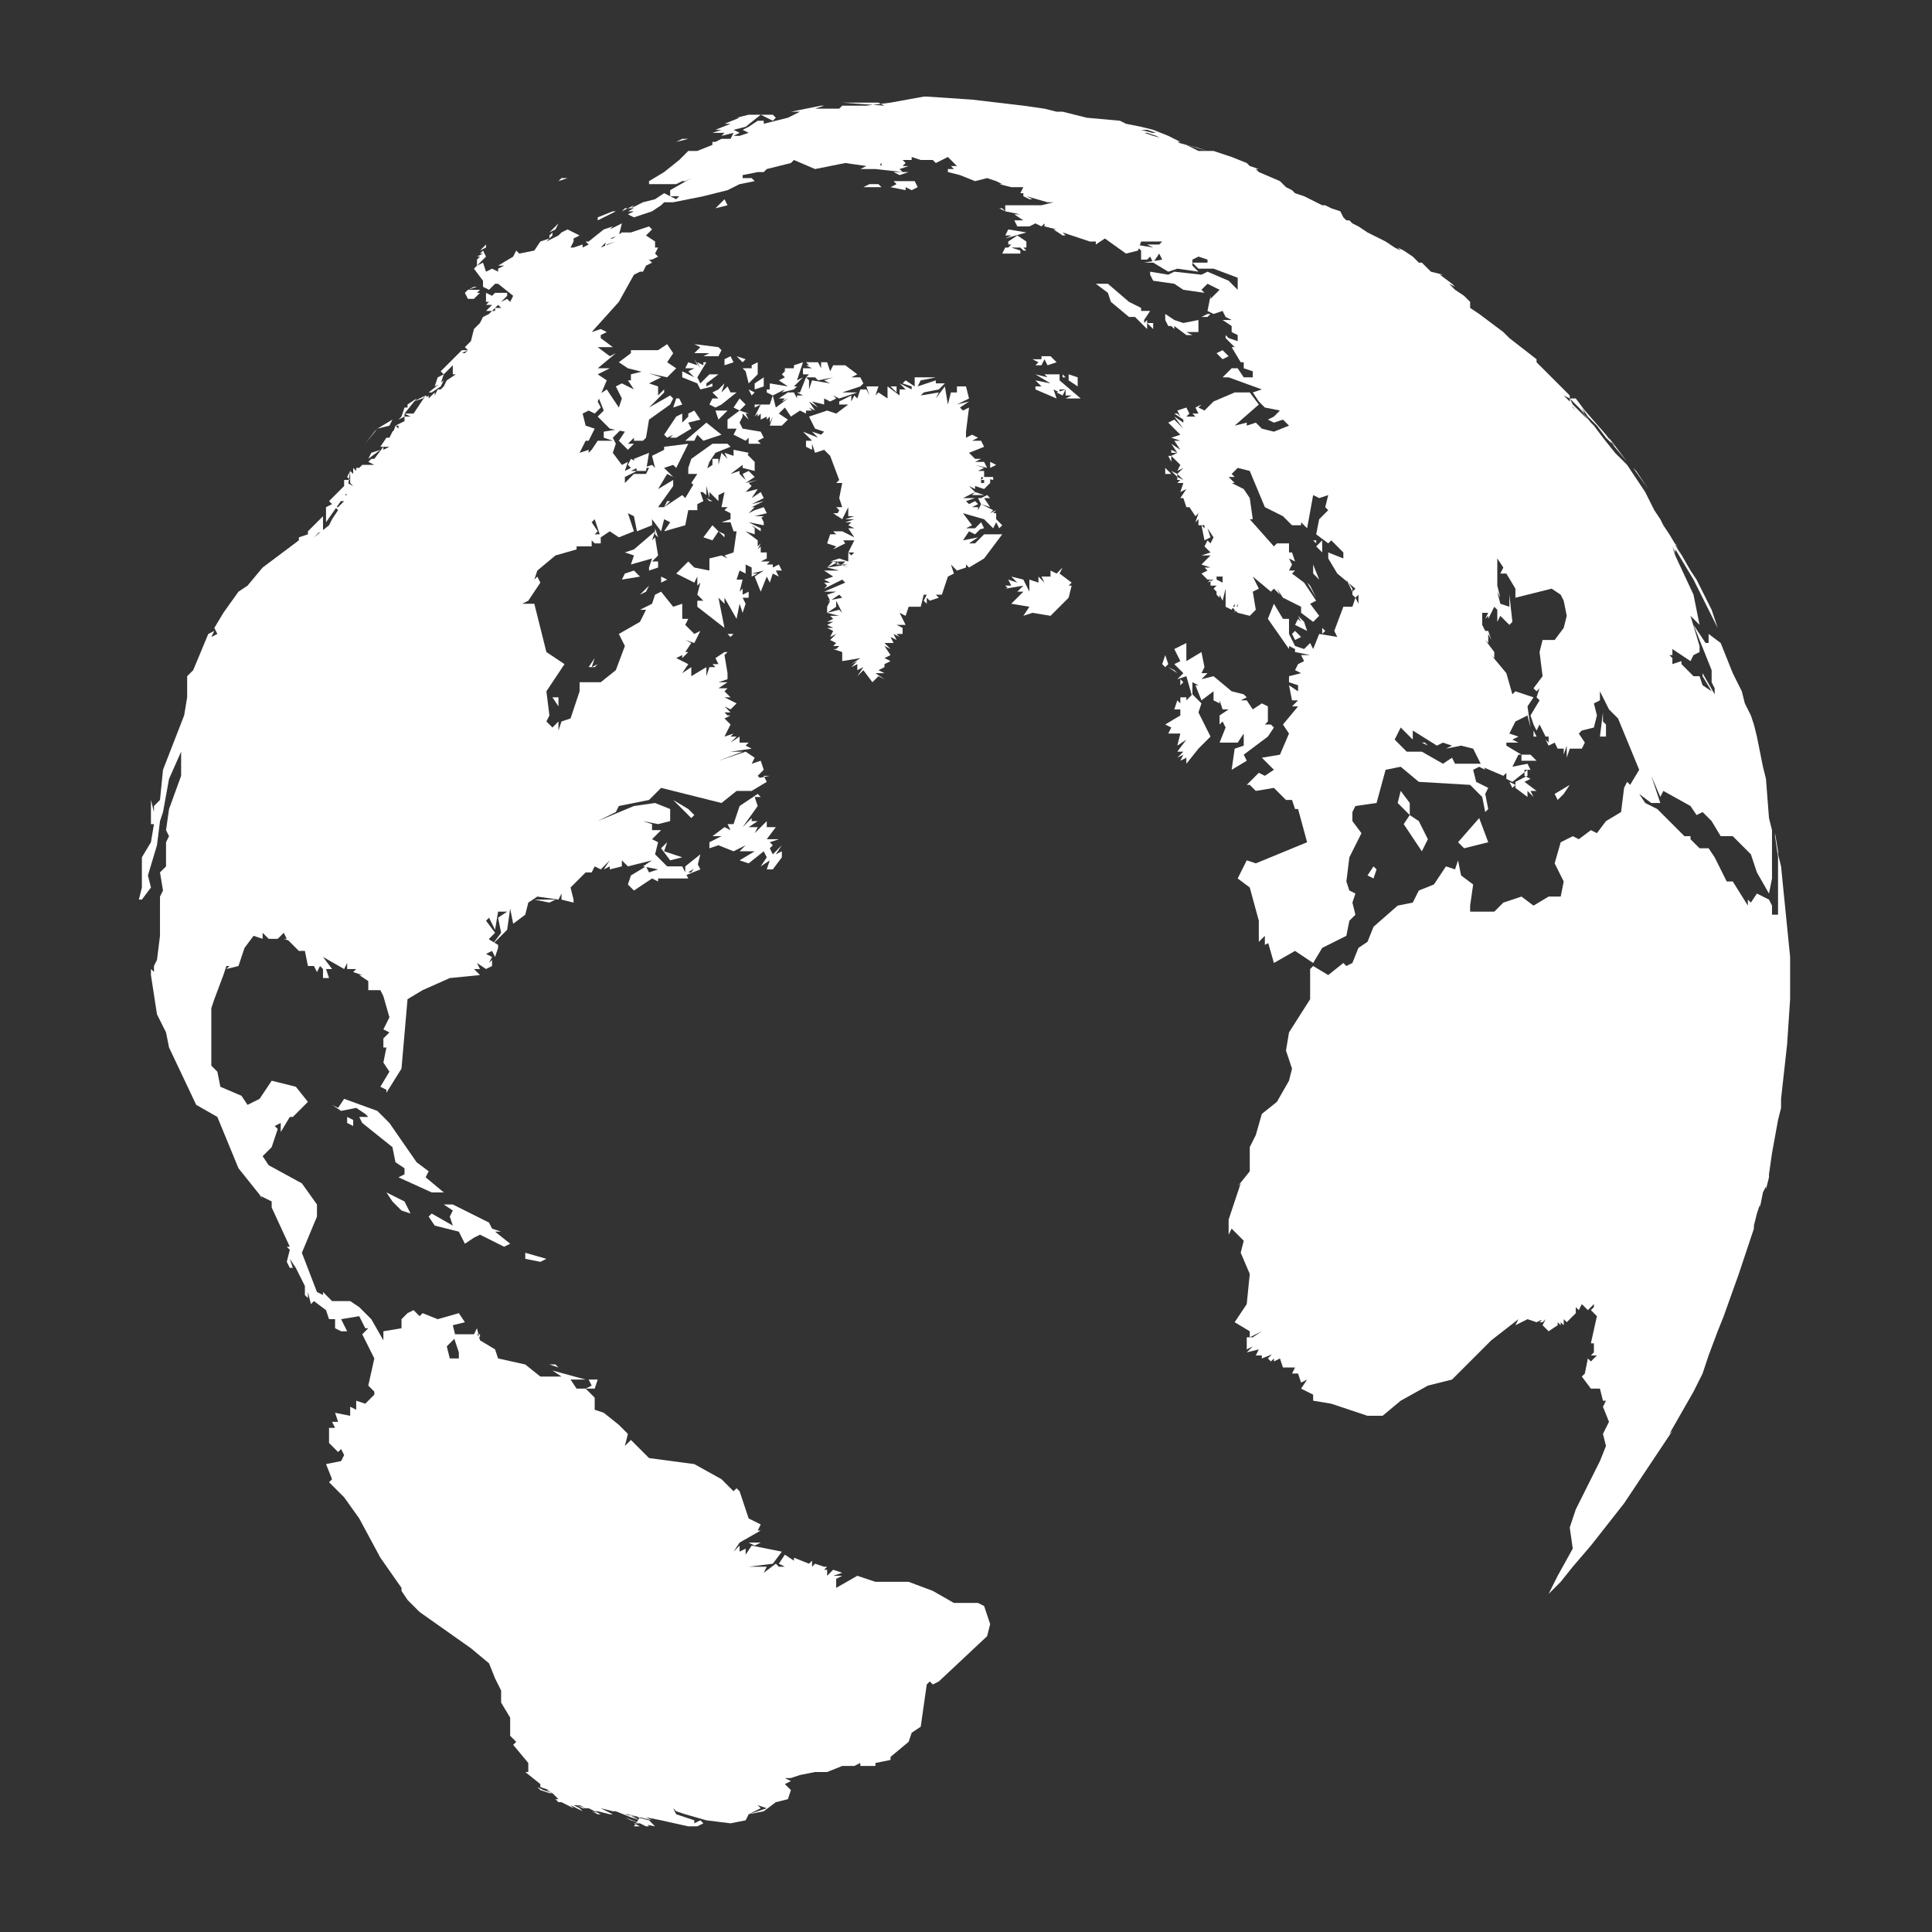 <?xml version="1.0" encoding="utf-8"?>
<!-- Generator: Adobe Illustrator 22.1.0, SVG Export Plug-In . SVG Version: 6.00 Build 0)  -->
<svg version="1.1" id="Layer_1" xmlns="http://www.w3.org/2000/svg" xmlns:xlink="http://www.w3.org/1999/xlink" x="0px" y="0px"
	 viewBox="0 0 64 64" style="enable-background:new 0 0 64 64;" xml:space="preserve">
<rect x="0" y="0" width="64" height="64" fill="#333333" stroke="none"/>
<style type="text/css">
	.st0{display:none;fill:#FFFFFF;}
	.st1{display:none;}
	.st2{display:inline;fill:#FFFFFF;}
	.st3{display:inline;fill:#8A9398;}
	.st4{display:inline;}
	.st5{fill:#E74C3C;}
	.st6{fill:#57D68D;}
	.st7{fill:#8A9398;}
	.st8{fill:#F2F2F2;}
	.st9{fill:#E6E6E6;}
	.st10{fill:#FFFFFF;}
</style>
<path class="st0" d="M60.6,26.3H37.7V3.4c0-1-0.9-1.9-1.9-1.9h-7.6c-1,0-1.9,0.9-1.9,1.9v22.9H3.4c-1,0-1.9,0.9-1.9,1.9v7.6
	c0,1,0.9,1.9,1.9,1.9h22.9v22.9c0,1,0.9,1.9,1.9,1.9h7.6c1,0,1.9-0.9,1.9-1.9V37.7h22.9c1,0,1.9-0.9,1.9-1.9v-7.6
	C62.5,27.1,61.6,26.3,60.6,26.3z"/>
<g class="st1">
	<path class="st2" d="M37.1,26.9v-4.5c0-0.6-0.5-1.1-1.1-1.1H22.4V7.8c0-0.6-0.5-1.1-1.1-1.1h-4.5c-0.6,0-1.1,0.5-1.1,1.1v13.5H2.1
		c-0.6,0-1.1,0.5-1.1,1.1v4.5c0,0.6,0.5,1.1,1.1,1.1h13.5v13.5c0,0.6,0.5,1.1,1.1,1.1h4.5c0.6,0,1.1-0.5,1.1-1.1V28.1h13.5
		C36.6,28.1,37.1,27.5,37.1,26.9z"/>
	<path class="st2" d="M61.9,35.9H48.3V22.4c0-0.6-0.5-1.1-1.1-1.1h-4.5c-0.6,0-1.1,0.5-1.1,1.1v13.5H28.1c-0.6,0-1.1,0.5-1.1,1.1
		v4.5c0,0.6,0.5,1.1,1.1,1.1h13.5v13.5c0,0.6,0.5,1.1,1.1,1.1h4.5c0.6,0,1.1-0.5,1.1-1.1V42.7h13.5c0.6,0,1.1-0.5,1.1-1.1v-4.5
		C63,36.5,62.5,35.9,61.9,35.9z"/>
</g>
<path class="st0" d="M61.4,26.2h-5.7c-0.6-2.4-1.5-4.6-2.7-6.7l4.1-4.1c0.6-0.6,0.6-1.6,0-2.2L50.9,7c-0.6-0.6-1.6-0.6-2.2,0l-4,4
	c-2.1-1.3-4.4-2.3-6.8-2.9V2.6c0-0.9-0.7-1.6-1.6-1.6h-8.9c-0.9,0-1.6,0.7-1.6,1.6v5.6c-2.3,0.6-4.6,1.5-6.6,2.7L15.4,7
	c-0.6-0.6-1.6-0.6-2.2,0l-6.3,6.3c-0.6,0.6-0.6,1.6,0,2.2l3.9,3.9c-1.2,2.1-2.2,4.3-2.8,6.7H2.6c-0.9,0-1.6,0.7-1.6,1.6v8.7
	C1,37.3,1.7,38,2.6,38h5.5c0.6,2.5,1.6,4.8,2.9,6.8l-3.9,3.9c-0.6,0.6-0.6,1.6,0,2.2l6.1,6.1c0.6,0.6,1.6,0.6,2.2,0l3.9-4
	c2,1.2,4.2,2.1,6.5,2.7v5.6c0,0.9,0.7,1.6,1.6,1.6h8.9c0.9,0,1.6-0.7,1.6-1.6v-5.6c2.3-0.6,4.5-1.5,6.6-2.7l4,4
	c0.6,0.6,1.6,0.6,2.2,0l6.3-6.3c0.6-0.6,0.6-1.6,0-2.2l-4-4c1.2-2,2.1-4.3,2.7-6.6h5.8c0.9,0,1.6-0.7,1.6-1.6v-8.7
	C63,26.9,62.3,26.2,61.4,26.2z M46.2,32c0,7.9-6.4,14.3-14.3,14.3c-7.9,0-14.3-6.4-14.3-14.3c0-7.9,6.4-14.3,14.3-14.3
	C39.8,17.7,46.2,24.1,46.2,32z"/>
<g class="st1">
	<path class="st2" d="M61,2H3C2.5,2,2,2.5,2,3V15c0,0.6,0.5,1,1,1H61c0.6,0,1-0.5,1-1V3C62,2.5,61.5,2,61,2z"/>
	<path class="st2" d="M61,25H3c-0.6,0-1,0.5-1,1V38c0,0.6,0.5,1,1,1H61c0.6,0,1-0.5,1-1V26C62,25.5,61.5,25,61,25z"/>
	<path class="st2" d="M61,48H3c-0.6,0-1,0.5-1,1V61c0,0.6,0.5,1,1,1H61c0.6,0,1-0.5,1-1V49C62,48.5,61.5,48,61,48z"/>
</g>
<g class="st1">
	<path class="st2" d="M20.9,42.2c0-1.6-0.4-2.8-1.3-3.8c-0.9-1-2.4-1.9-4.6-2.7c-4.3-1.6-7.4-3.3-9.5-5.2c-2.1-1.9-3.1-4.6-3.1-8.1
		c0-3.2,1-5.9,3.1-7.9c2.1-2.1,4.8-3.3,8.3-3.6V4.7h4.6v6.2c3.4,0.5,6,1.9,7.9,4.2c1.9,2.3,2.9,5.3,2.8,9l-0.1,0.1h-8.2
		c0-2.3-0.5-4-1.4-5.2c-0.9-1.2-2.2-1.8-3.8-1.8c-1.6,0-2.9,0.5-3.7,1.4c-0.8,0.9-1.2,2.2-1.2,3.8c0,1.5,0.4,2.7,1.3,3.6
		c0.9,0.9,2.4,1.8,4.7,2.7c4.2,1.7,7.4,3.4,9.4,5.3c2,1.9,3.1,4.5,3.1,8c0,3.3-1,6-3.1,8c-2,2-4.8,3.2-8.4,3.5v5.7h-4.6v-5.7
		c-3.6-0.4-6.5-1.6-8.9-3.8c-2.3-2.2-3.5-5.4-3.4-9.6l0.1-0.1h8.2c0,2.6,0.6,4.4,1.8,5.5c1.2,1.1,2.7,1.7,4.5,1.7
		c1.7,0,3.1-0.5,4-1.4C20.4,45,20.9,43.7,20.9,42.2z"/>
	<path class="st2" d="M54.6,42.2c0-1.6-0.4-2.8-1.3-3.8c-0.9-1-2.4-1.9-4.6-2.7c-4.3-1.6-7.4-3.3-9.5-5.2c-2.1-1.9-3.1-4.6-3.1-8.1
		c0-3.2,1-5.9,3.1-7.9c2.1-2.1,4.8-3.3,8.3-3.6V4.7h4.6v6.2c3.4,0.5,6,1.9,7.9,4.2c1.9,2.3,2.9,5.3,2.8,9l-0.1,0.1h-8.2
		c0-2.3-0.5-4-1.4-5.2c-0.9-1.2-2.2-1.8-3.8-1.8c-1.6,0-2.9,0.5-3.7,1.4c-0.8,0.9-1.2,2.2-1.2,3.8c0,1.5,0.4,2.7,1.3,3.6
		c0.9,0.9,2.4,1.8,4.7,2.7c4.2,1.7,7.4,3.4,9.4,5.3c2,1.9,3.1,4.5,3.1,8c0,3.3-1,6-3.1,8c-2,2-4.8,3.2-8.4,3.5v5.7H47v-5.7
		c-3.6-0.4-6.5-1.6-8.9-3.8c-2.3-2.2-3.5-5.4-3.4-9.6l0.1-0.1H43c0,2.6,0.6,4.4,1.8,5.5c1.2,1.1,2.7,1.7,4.5,1.7
		c1.7,0,3.1-0.5,4-1.4C54.2,45,54.6,43.7,54.6,42.2z"/>
</g>
<g class="st1">
	<path class="st2" d="M18.5,38l-2.2,2.2l7,7l2.4-2.4c1.8-1.8,1.6-4.9-0.3-6.7C23.5,36.1,20.4,36.1,18.5,38z"/>
	<path class="st2" d="M50.4,2h-9.2L9.5,33.6v24.2c0,2.3,1.8,4.2,4.1,4.2h8.2l32.7-32.7V6.2C54.5,3.9,52.7,2,50.4,2z M28,46.7
		l-4.8,4.8L12,40.3l4.4-4.4c3.1-3.1,8.2-3.1,11.3,0C30.6,38.8,30.9,43.8,28,46.7z M35.2,39.6L23.9,28.3l2.3-2.3l9.3,9.3l5.8-5.8
		l1.9,1.9L35.2,39.6z M49.8,25.2c-3.3,3.3-8.5,3.4-11.6,0.2c-3.2-3.2-3.1-8.4,0.2-11.7c1.9-1.9,4.4-2.7,6.8-2.5l-0.3,3.3
		c-1.5-0.3-3.2,0.2-4.3,1.4c-2,2-2.1,5,0,7.1c2.1,2.1,5.2,2,7.1,0c1.2-1.2,1.7-2.8,1.4-4.3l3.3-0.3C52.5,20.8,51.7,23.3,49.8,25.2z"
		/>
</g>
<g class="st1">
	<path class="st3" d="M32,1C14.9,1,1,14.9,1,32c0,17.1,13.9,31,31,31c17.1,0,31-13.9,31-31C63,14.9,49.1,1,32,1z M32,55.4
		C19.1,55.4,8.6,44.9,8.6,32S19.1,8.6,32,8.6c12.9,0,23.4,10.5,23.4,23.4S44.9,55.4,32,55.4z"/>
	<path class="st3" d="M48.6,28.5H34.5V12.5c0-1.4-1.1-2.5-2.5-2.5c-1.4,0-2.5,1.1-2.5,2.5V31c0,0.1,0,0.1,0,0.2c0,0.2,0,0.4,0,0.6
		c0,1.8,1,3.2,2.3,3.2h16.8c1.3,0,2.3-1.4,2.3-3.2S49.8,28.5,48.6,28.5z"/>
</g>
<path class="st0" d="M51.4,8.3L32,27.7L12.6,8.3c-0.4-0.4-1-0.4-1.4,0l-2.9,2.9c-0.4,0.4-0.4,1,0,1.4L27.7,32L8.3,51.4
	c-0.4,0.4-0.4,1,0,1.4l2.9,2.9c0.4,0.4,1,0.4,1.4,0L32,36.3l19.4,19.4c0.4,0.4,1,0.4,1.4,0l2.9-2.9c0.4-0.4,0.4-1,0-1.4L36.3,32
	l19.4-19.4c0.4-0.4,0.4-1,0-1.4l-2.9-2.9C52.4,7.9,51.8,7.9,51.4,8.3z"/>
<g class="st1">
	<g id="layer8_3_" class="st4">
		<path id="path125302_3_" class="st5" d="M63,32c0,17.1-13.9,31-31,31S1,49.1,1,32S14.9,1,32,1S63,14.9,63,32z"/>
	</g>
	<path class="st2" d="M44,33.9c0,0.2-0.2,0.4-0.4,0.4H20.4c-0.2,0-0.4-0.2-0.4-0.4v-3.8c0-0.2,0.2-0.4,0.4-0.4h23.1
		c0.2,0,0.4,0.2,0.4,0.4V33.9z"/>
</g>
<g class="st1">
	<g id="layer8_4_" class="st4">
		<path id="path125302_4_" class="st6" d="M63,32c0,17.1-13.9,31-31,31S1,49.1,1,32S14.9,1,32,1S63,14.9,63,32z"/>
	</g>
	<path class="st2" d="M43.3,29.8h-9v-9c0-0.4-0.3-0.8-0.8-0.8h-3c-0.4,0-0.8,0.3-0.8,0.8v9h-9c-0.4,0-0.8,0.3-0.8,0.8v3
		c0,0.4,0.3,0.8,0.8,0.8h9v9c0,0.4,0.3,0.8,0.8,0.8h3c0.4,0,0.8-0.3,0.8-0.8v-9h9c0.4,0,0.8-0.3,0.8-0.8v-3
		C44,30.1,43.7,29.8,43.3,29.8z"/>
</g>
<g class="st1">
	<g id="layer8_2_" class="st4">
		<path id="path125302_2_" class="st7" d="M63,32c0,17.1-13.9,31-31,31S1,49.1,1,32S14.9,1,32,1S63,14.9,63,32z"/>
	</g>
	<g class="st4">
		<path class="st8" d="M26.4,33.5c1.6,1.4,3.7,2.3,6,2.3c2.3,0,4.4-0.9,6-2.3c5.5,2.2,9.8,7.2,11.3,13.5c3.3-4,5.2-9,5.2-14.6
			C54.9,19.8,44.7,9.6,32,9.6C19.3,9.6,9.1,19.8,9.1,32.5c0,5.9,2.2,11.3,5.9,15.3C16.3,41.2,20.7,35.8,26.4,33.5z M32.4,17.4
			c4.6,0,8.4,3.8,8.4,8.4c0,4.6-3.8,8.4-8.4,8.4c-4.6,0-8.4-3.8-8.4-8.4C24,21.1,27.8,17.4,32.4,17.4z"/>
	</g>
</g>
<g class="st1">
	<g id="layer8_1_" class="st4">
		<path id="path125302_1_" class="st7" d="M63,32c0,17.1-13.9,31-31,31S1,49.1,1,32S14.9,1,32,1S63,14.9,63,32z"/>
	</g>
	<g class="st4">
		<g>
			<path class="st9" d="M48,24.7c-1.2,1.1-2.8,1.8-4.6,1.8c-1.8,0-3.3-0.7-4.6-1.8c-5.3,2.2-9,8-9,14.8c0,0.9,0.1,1.8,0.2,2.6h26.8
				c0.1-0.8,0.2-1.7,0.2-2.6C57,32.7,53.2,26.9,48,24.7z"/>
			<path class="st9" d="M43.4,25.2c3.5,0,6.4-3,6.4-6.7c0-3.7-2.9-6.7-6.4-6.7c-3.5,0-6.4,3-6.4,6.7C37,22.2,39.9,25.2,43.4,25.2z"
				/>
		</g>
		<g>
			<path class="st9" d="M25.2,24.7c-1.2,1.1-2.8,1.8-4.6,1.8c-1.7,0-3.3-0.7-4.6-1.8c-5.3,2.2-9,8-9,14.8c0,0.9,0.1,1.8,0.2,2.6H34
				c0.1-0.8,0.2-1.7,0.2-2.6C34.2,32.7,30.4,26.9,25.2,24.7z"/>
			<path class="st9" d="M20.6,25.2c3.5,0,6.4-3,6.4-6.7c0-3.7-2.9-6.7-6.4-6.7c-3.5,0-6.4,3-6.4,6.7C14.2,22.2,17.1,25.2,20.6,25.2z
				"/>
		</g>
		<g>
			<path class="st10" d="M36.5,34.8c-1.2,1.1-2.8,1.8-4.6,1.8c-1.8,0-3.3-0.7-4.6-1.8c-5.3,2.2-9,8-9,14.8c0,0.9,0.1,1.8,0.2,2.6
				h26.8c0.1-0.8,0.2-1.7,0.2-2.6C45.5,42.7,41.7,36.9,36.5,34.8z"/>
			<path class="st10" d="M31.9,35.3c3.5,0,6.4-3,6.4-6.7c0-3.7-2.9-6.7-6.4-6.7c-3.5,0-6.4,3-6.4,6.7C25.5,32.3,28.4,35.3,31.9,35.3
				z"/>
		</g>
	</g>
</g>
<g class="st1">
	<g id="layer8_5_" class="st4">
		<path id="path125302_5_" class="st7" d="M63,32c0,17.1-13.9,31-31,31S1,49.1,1,32S14.9,1,32,1S63,14.9,63,32z"/>
	</g>
	<g class="st4">
		<path class="st10" d="M25.4,23.9c-2.1,0-3.8,0.7-5.1,2.1c-1.2,1.4-1.9,3.4-1.9,5.9c0,2.6,0.6,4.5,1.8,5.9c1.2,1.4,2.9,2.1,5.1,2.1
			c1.4,0,2.9-0.2,4.7-0.7v2c-1.4,0.5-3,0.8-5,0.8c-2.9,0-5.1-0.9-6.7-2.6c-1.6-1.7-2.3-4.2-2.3-7.4c0-2,0.4-3.8,1.1-5.3
			c0.8-1.5,1.8-2.7,3.3-3.5c1.4-0.8,3.1-1.2,5-1.2c2,0,3.8,0.4,5.4,1.1l-1,2C28.3,24.3,26.9,23.9,25.4,23.9z"/>
		<path class="st10" d="M40.6,26.8c0.6,0,1.2,0.1,1.7,0.2L42.1,29c-0.6-0.1-1.1-0.2-1.6-0.2c-1.2,0-2.2,0.5-3,1.4
			c-0.8,1-1.3,2.2-1.3,3.6v7.9h-2.2V27.1h1.8l0.3,2.7h0.1c0.5-1,1.2-1.7,2-2.2C38.9,27.1,39.7,26.8,40.6,26.8z"/>
		<path class="st10" d="M44.8,40.3c0-0.6,0.1-1,0.4-1.4c0.3-0.3,0.7-0.5,1.2-0.5c0.5,0,0.9,0.2,1.2,0.5c0.3,0.3,0.4,0.8,0.4,1.4
			c0,0.6-0.1,1-0.4,1.3c-0.3,0.3-0.7,0.5-1.2,0.5c-0.5,0-0.8-0.1-1.1-0.4C44.9,41.4,44.8,40.9,44.8,40.3z"/>
	</g>
</g>
<g class="st1">
	<g id="layer8_6_" class="st4">
		<path id="path125302_6_" class="st7" d="M63,32c0,17.1-13.9,31-31,31C14.9,63,1,49.1,1,32S14.9,1,32,1C49.1,1,63,14.9,63,32z"/>
	</g>
	<g class="st4">
		<path class="st10" d="M47.4,16H16.6c-0.3,0-0.6,0.2-0.6,0.5v6.4c0,0.3,0.2,0.5,0.6,0.5h30.9c0.3,0,0.6-0.2,0.6-0.5v-6.4
			C48,16.2,47.8,16,47.4,16z"/>
		<path class="st10" d="M47.4,28.3H16.6c-0.3,0-0.6,0.2-0.6,0.5v6.4c0,0.3,0.2,0.5,0.6,0.5h30.9c0.3,0,0.6-0.2,0.6-0.5v-6.4
			C48,28.5,47.8,28.3,47.4,28.3z"/>
		<path class="st10" d="M47.4,40.5H16.6c-0.3,0-0.6,0.2-0.6,0.5v6.4c0,0.3,0.2,0.5,0.6,0.5h30.9c0.3,0,0.6-0.2,0.6-0.5v-6.4
			C48,40.8,47.8,40.5,47.4,40.5z"/>
	</g>
</g>
<g class="st1">
	<g id="layer8_7_" class="st4">
		<path id="path125302_7_" class="st7" d="M63,32c0,17.1-13.9,31-31,31C14.9,63,1,49.1,1,32S14.9,1,32,1C49.1,1,63,14.9,63,32z"/>
	</g>
	<g class="st4">
		<path class="st10" d="M40.6,30.3h-5.1l6.5,16.4H21.9l6.5-16.4h-5.1l-7.2,17.9c-0.5,1.3,0,2.9,1.1,3.5c0.3,0.2,0.7,0.2,1,0.2
			c0,0,0,0,0.1,0h27.1c0,0,0.1,0,0.1,0c0.3,0,0.7-0.1,1-0.2c1.1-0.6,1.6-2.2,1.1-3.5L40.6,30.3z"/>
		<rect x="23.4" y="15.9" class="st10" width="5" height="14.5"/>
		<rect x="35.6" y="15.9" class="st10" width="5" height="14.5"/>
		<path class="st10" d="M43.6,14.4c0,1.3-1.3,2.4-2.9,2.4H23.4c-1.6,0-2.9-1.1-2.9-2.4l0,0c0-1.3,1.3-2.4,2.9-2.4h17.3
			C42.3,12,43.6,13.1,43.6,14.4L43.6,14.4z"/>
		<path class="st10" d="M36.2,36.7c-0.2,1-1,1.8-1.9,1.8c-1.1,0-2-1.1-2-2.4c0-1.3,0.9-2.4,2-2.4c0.3,0,0.6,0.1,0.8,0.2l-0.8-2h-4.9
			l-5,13h15L36.2,36.7z M35.1,42.6c-0.5,0-1-0.5-1-1.2c0-0.6,0.4-1.2,1-1.2c0.5,0,1,0.5,1,1.2C36.1,42.1,35.6,42.6,35.1,42.6z"/>
	</g>
</g>
<g class="st1">
	<path class="st3" d="M55.7,56.3L44.9,29.4h0V7.8h-7.6v21.6h0l0,0v0.1h0L47.2,54H16.8l9.8-24.5h0v-0.1l0,0h0V7.8h-7.6v21.6h0
		L8.3,56.3c-0.8,2-0.1,4.4,1.7,5.3c0.5,0.3,1,0.4,1.5,0.4c0,0,0.1,0,0.1,0h40.7c0.1,0,0.1,0,0.2,0c0.5,0,1.1-0.1,1.6-0.4
		C55.7,60.7,56.5,58.3,55.7,56.3z"/>
	<path class="st3" d="M49.3,5.6c0,2-1.9,3.6-4.3,3.6H19c-2.4,0-4.3-1.6-4.3-3.6l0,0c0-2,1.9-3.6,4.3-3.6h26
		C47.4,2,49.3,3.6,49.3,5.6L49.3,5.6z"/>
	<path class="st3" d="M38.4,39c-0.3,1.5-1.5,2.7-2.9,2.7c-1.6,0-3-1.6-3-3.5s1.3-3.5,3-3.5c0.5,0,0.9,0.1,1.3,0.4l-1.2-3h-7.4
		l-7.5,19.5h22.5L38.4,39z M36.6,47.9c-0.8,0-1.5-0.8-1.5-1.8c0-1,0.7-1.8,1.5-1.8c0.8,0,1.5,0.8,1.5,1.8
		C38.1,47.1,37.5,47.9,36.6,47.9z"/>
</g>
<g class="st1">
	<path class="st2" d="M30.1,50.5c-1.8,1.8-4.7,1.7-6.6-0.1L3.4,30.3c-1.8-1.8-1.9-4.8-0.1-6.6l0,0C5.1,22,8,22,9.9,23.9L30,44
		C31.8,45.8,31.9,48.7,30.1,50.5L30.1,50.5z"/>
	<path class="st2" d="M30.7,49.9c-2,2-5.1,2.2-6.9,0.4l0,0c-1.8-1.8-1.6-4.9,0.4-6.9l29.7-29.7c2-2,5.1-2.2,6.9-0.4l0,0
		c1.8,1.8,1.6,4.9-0.4,6.9L30.7,49.9z"/>
</g>
<g class="st1">
	<g id="layer8_8_" class="st4">
		<path id="path125302_8_" class="st7" d="M63,32c0,17.1-13.9,31-31,31S1,49.1,1,32S14.9,1,32,1S63,14.9,63,32z"/>
	</g>
	<g class="st4">
		<path class="st10" d="M32,13.1c-10.5,0-19,4.2-19,9.3c0,5.1,8.5,9.3,19,9.3s19-4.2,19-9.3C51,17.3,42.5,13.1,32,13.1z M35.5,25.7
			c-0.6,0.4-1.5,0.7-2.6,0.7v1.2h-1.4v-1.2c-1.1-0.1-2.1-0.3-2.8-0.8c-0.7-0.5-1.1-1.1-1.1-2l0,0h2.6c0,0.5,0.2,0.9,0.6,1.1
			c0.4,0.2,0.8,0.3,1.4,0.3c0.5,0,1-0.1,1.3-0.3c0.3-0.2,0.4-0.5,0.4-0.8c0-0.3-0.1-0.6-0.4-0.8c-0.3-0.2-0.8-0.4-1.4-0.6
			c-1.3-0.3-2.3-0.7-3-1.1c-0.6-0.4-1-1-1-1.7c0-0.7,0.3-1.2,1-1.6c0.6-0.4,1.5-0.7,2.6-0.8v-1.3H33v1.3c1.1,0.1,1.9,0.4,2.5,0.9
			c0.6,0.5,0.9,1.1,0.9,1.9l0,0h-2.6c0-0.5-0.1-0.8-0.4-1.1c-0.3-0.3-0.7-0.4-1.2-0.4c-0.5,0-0.9,0.1-1.2,0.3
			c-0.3,0.2-0.4,0.5-0.4,0.8c0,0.3,0.1,0.6,0.4,0.8c0.3,0.2,0.8,0.4,1.5,0.6c1.3,0.3,2.3,0.7,2.9,1.1c0.6,0.4,1,0.9,1,1.7
			C36.4,24.7,36.1,25.3,35.5,25.7z"/>
		<path class="st10" d="M51,26.9c-0.3,5-8.7,9-19,9s-18.7-4-19-9c0,0.1,0,0.2,0,0.3c0,0.1,0,0.2,0,0.2v4.3c0,0.1,0,0.2,0,0.2
			c0,0.1,0,0.2,0,0.3v0.1l0,0c0.4,5,8.7,9,19,9c10.4,0,18.8-4.1,19-9.2l0,0v-5C51,27.1,51,27,51,26.9z M13.2,28.6L13.2,28.6
			l-0.1-0.2C13.2,28.4,13.2,28.5,13.2,28.6z"/>
		<path class="st10" d="M51,36.7c-0.3,5-8.7,9-19,9s-18.7-4-19-9c0,0.1,0,0.2,0,0.3c0,0.1,0,0.2,0,0.2v4.3c0,0.1,0,0.2,0,0.2
			c0,0.1,0,0.2,0,0.3v0.1l0,0c0.4,5,8.7,9,19,9c10.4,0,18.8-4.1,19-9.2l0,0v-5C51,36.9,51,36.8,51,36.7z M13.2,38.3L13.2,38.3
			l-0.1-0.2C13.2,38.2,13.2,38.2,13.2,38.3z"/>
	</g>
</g>
<path class="st0" d="M63,26.8C63,14.8,49.1,5,32,5S1,14.8,1,26.8c0,9.5,8.7,17.6,20.7,20.6C19.8,52.7,16.1,59,16.1,59
	c7.3-1,18.9-7.6,25.3-11.4C53.9,44.8,63,36.5,63,26.8z"/>
<g id="Layer_3_copy" class="st1">
	<path class="st2" d="M59.2,16H4.8C2.7,16,1,17.3,1,18.9v26.2C1,46.7,2.7,48,4.8,48h54.3c2.1,0,3.8-1.3,3.8-2.9V18.9
		C63,17.3,61.3,16,59.2,16z M61,43.4c0,1.4-1.6,2.6-3.6,2.6H6.6c-2,0-3.6-1.1-3.6-2.6V20.6C3,19.1,4.6,18,6.6,18h50.8
		c2,0,3.6,1.1,3.6,2.6V43.4z"/>
	<path class="st2" d="M56.5,19H7.5C5.5,19,4,20.1,4,21.4v21.3C4,43.9,5.5,45,7.5,45h49.1c1.9,0,3.5-1.1,3.5-2.4V21.4
		C60,20.1,58.5,19,56.5,19z M27,34.5c0,0.6-0.5,1-1,1h-5.5V41c0,0.6-0.5,1-1,1h-4.9c-0.6,0-1-0.5-1-1v-5.5H8c-0.6,0-1-0.5-1-1v-4.9
		c0-0.6,0.5-1,1-1h5.5V23c0-0.6,0.5-1,1-1h4.9c0.6,0,1,0.5,1,1v5.5H26c0.6,0,1,0.5,1,1L27,34.5L27,34.5z M37.8,43c-3.3,0-6-2.7-6-6
		c0-3.3,2.7-6,6-6c3.3,0,6,2.7,6,6C43.8,40.3,41.1,43,37.8,43z M50.7,34c-3.3,0-6-2.7-6-6c0-3.3,2.7-6,6-6s6,2.7,6,6
		C56.7,31.3,54,34,50.7,34z"/>
</g>
<g id="Layer_11_copy" class="st1">
	<g class="st4">
		<path class="st10" d="M55.5,4.3c-4.1-2.2-7.7-4.5-9.6-2.6c-3.3,6-12.3,24.8-12.3,24.8c-4.9,9.3-9.5,15.9-10.7,17.9
			c-2,3.4-1.1,16.3-1.1,16.3c8.4-3.8,11.7-6.5,13.9-9.2c2.1-2.7,3.8-7.9,8.9-16c7-11.2,15.3-21.1,17.3-24.8
			C62.8,8.1,59.6,6.5,55.5,4.3z M53.8,18.3c-3,4.1-5,6.5-9.4,13.3c-4.5,6.9-9,16-10.7,17.3c-1.7,1.3-3.6,2-3.6,2
			c0.4-2.4,0.9-5.7,0.9-5.7c-2.1,1.1-5.3,3-5.3,3c0-3.8,3.1-9,5.1-12.5c2.9-4.9,3.9-7.3,6.3-11.8c2.4-4.5,4.7-8.8,5.9-11
			c1.9-3.5,6.4-0.7,6.4-0.7C54.1,15.1,55.2,16.4,53.8,18.3z"/>
		<path class="st10" d="M12.3,59.7c-0.9-1.3,8-4.7,8-8.3c0-3.3-2.5-3.9-5.9-3.9c-2,0-3.9-0.7-3.4-2c0.7-2.3,5.6-5.8,13.6-10.4
			c0,0-20.6-1.6-22.5,11.9c-0.3,2,0,5,5.3,4.1c4.5-0.7,10.4-0.3,6.9,2.4c-4.5,3.4-6.4,5.5-6,7.1c1,3.8,9,2.4,13.6,0
			C21.8,60.7,13.9,62.2,12.3,59.7z"/>
	</g>
</g>
<g id="Layer_2_copy" class="st1">
	<path class="st2" d="M54,63v-1c0-2.2-1.8-4-4-4H14c-2.2,0-4,1.8-4,4v1H54z"/>
	<rect x="24" y="46.5" class="st2" width="16" height="12"/>
	<path class="st2" d="M59.2,1H4.8C2.7,1,1,2.7,1,4.9v29.6h3v-30h56v30h3V4.9C63,2.7,61.3,1,59.2,1z"/>
	<path class="st2" d="M60,36.5H4H1v7.6C1,46.3,2.7,48,4.8,48h54.4c2.1,0,3.8-1.7,3.8-3.9v-7.6H60z M32,45.5c-1.7,0-3-1.3-3-3
		c0-1.7,1.3-3,3-3c1.7,0,3,1.3,3,3C35,44.2,33.7,45.5,32,45.5z"/>
</g>
<path class="st0" d="M27,40.9c4.5-2.4,8.9-3.8,12.4-4.7c0.2-1.6,0.5-3.7,1.1-6.4c-5.7,0.7-11.2,4.3-11.2,4.3c3.1-4,7.8-6,11.8-7
	c0.4-1.7,0.9-3.6,1.5-5.8c-4.7,0.6-8.2,3.9-8.2,3.9c2.2-3.3,5.9-5.4,9-6.6c0.7-2.2,1.4-4.6,2.3-7.2C42.1,13,38,16.9,38,16.9
	c2.3-3.9,6.1-6.6,8.8-8.2c0.8-2.3,1.8-4.8,2.8-7.5c0,0-33.2,23.2-35,61.6c0,0,1.1-2.1,4.5-3.8c0,0-2.6-9.4,2.3-13.4
	c2.5-2.1,5.9-2.6,13.1-2.8c0,0,1.6-0.6,4.8-2.7c0,0,0-0.1,0-0.2C33.3,39,27,40.9,27,40.9z"/>
<path class="st0" d="M61.6,19.7L50.6,30.8l-14-2.8L36,27.5l-2.8-14L44.3,2.4c-6.8-1.3-14.2,0.7-19.5,6c-6.1,6.1-7.8,14.9-5.2,22.5
	L2,48.5C5.2,54.2,9.8,58.8,15.5,62l17.6-17.6c7.6,2.6,16.4,0.9,22.5-5.2C60.9,33.9,62.9,26.6,61.6,19.7z"/>
<g class="st1">
	<g id="layer8_9_" class="st4">
		<path id="path125302_9_" class="st7" d="M63,32c0,17.1-13.9,31-31,31S1,49.1,1,32S14.9,1,32,1S63,14.9,63,32z"/>
	</g>
	<rect x="16" y="16" class="st2" width="8" height="32"/>
	<rect x="40" y="24" class="st2" width="8" height="24"/>
	<rect x="28" y="32" class="st2" width="8" height="16"/>
</g>
<g class="st1">
	<g class="st4">
		<path class="st9" d="M48,24.7c-1.2,1.1-2.8,1.8-4.6,1.8c-1.8,0-3.3-0.7-4.6-1.8c-5.3,2.2-9,8-9,14.8c0,0.9,0.1,1.8,0.2,2.6h26.8
			c0.1-0.8,0.2-1.7,0.2-2.6C57,32.7,53.2,26.9,48,24.7z"/>
		<path class="st9" d="M43.4,25.2c3.5,0,6.4-3,6.4-6.7c0-3.7-2.9-6.7-6.4-6.7c-3.5,0-6.4,3-6.4,6.7C37,22.2,39.9,25.2,43.4,25.2z"/>
	</g>
	<g class="st4">
		<path class="st9" d="M25.2,24.7c-1.2,1.1-2.8,1.8-4.6,1.8c-1.7,0-3.3-0.7-4.6-1.8c-5.3,2.2-9,8-9,14.8c0,0.9,0.1,1.8,0.2,2.6H34
			c0.1-0.8,0.2-1.7,0.2-2.6C34.2,32.7,30.4,26.9,25.2,24.7z"/>
		<path class="st9" d="M20.6,25.2c3.5,0,6.4-3,6.4-6.7c0-3.7-2.9-6.7-6.4-6.7c-3.5,0-6.4,3-6.4,6.7C14.2,22.2,17.1,25.2,20.6,25.2z"
			/>
	</g>
	<g class="st4">
		<path class="st10" d="M36.5,34.8c-1.2,1.1-2.8,1.8-4.6,1.8c-1.8,0-3.3-0.7-4.6-1.8c-5.3,2.2-9,8-9,14.8c0,0.9,0.1,1.8,0.2,2.6
			h26.8c0.1-0.8,0.2-1.7,0.2-2.6C45.5,42.7,41.7,36.9,36.5,34.8z"/>
		<path class="st10" d="M31.9,35.3c3.5,0,6.4-3,6.4-6.7s-2.9-6.7-6.4-6.7c-3.5,0-6.4,3-6.4,6.7S28.4,35.3,31.9,35.3z"/>
	</g>
</g>
<g class="st1">
	<path class="st2" d="M28.1,53.2c-0.3,0.3-0.9,0.3-1.2,0L2.3,28.6c-0.3-0.3-0.3-0.9,0-1.2l8.6-8.6c0.3-0.3,0.9-0.3,1.2,0l24.6,24.6
		c0.3,0.3,0.3,0.9,0,1.2L28.1,53.2z"/>
	<path class="st2" d="M51.9,10.5c0.3-0.3,0.8-0.4,1.1-0.1l8.9,8.9c0.3,0.3,0.2,0.7-0.1,1.1L28.5,53.5c-0.3,0.3-0.8,0.4-1.1,0.1
		l-8.9-8.9c-0.3-0.3-0.2-0.7,0.1-1.1L51.9,10.5z"/>
</g>
<path class="st0" d="M62,35.4H43.3V13.3H21.2v12.6H2.8C2.3,28.1,2,30.3,2,32.7c0,16.6,13.5,30.1,30.1,30.1
	C47.7,62.7,60.6,50.7,62,35.4z"/>
<g class="st1">
	<path class="st2" d="M6.7,35c0,0-0.2-2.2,1-3.9c0,0-1.7,0-2.4-0.9c0,0-4.2,2.8-1.8,7.1C3.4,37.3,3.5,35.6,6.7,35z"/>
	<path class="st2" d="M56.5,37.1c-2.1,2.3-3,2-3.2,0.9c-0.1-1.1,2.3-2.1,2.2-3.9c-0.1-1.7-1.3-2.5-1.3-2.5s-1.4,0.2-3.4,0.1
		c-2-0.1-3.8-0.1-5,0.3c-1.2,0.4-2.1,2-2.1,2.9c0,0.9,0.7,3,2.7,3.1c1.9,0.1,3.2,0.5,2,1.3c-1.2,0.9-2.9,1.9-4.2,1.1
		c-1.3-0.8-3.7-2.9-3.7-5.3c0-2.5,2.3-5.5,5.3-6c3-0.4,5.8,0,8.9-0.5c3.1-0.5,4.4-3,4.3-4.8c-0.1-1.8-2.1-5-5.8-4.5
		c-3.7,0.5-8.6,2.8-11.5,1.6c-2.9-1.2-4.2-3.4-3.6-5.6c0.6-2.2,1.6-3.6,4.5-4.6c2.8-1,6.8-1.4,8.9,0.1c1.9,1.4-1.3,1.8-1.8,1.7
		c0,0-3.9-0.1-5.2,0.2c-1.3,0.3-4.2,1.4-3.9,3.3c0.3,1.9,0.9,2.6,4.1,2.2c3.2-0.5,7-1.6,8.4-1.6c1.4,0,1.7,0.1,1.7,0.1
		c1.1-2.1,0.9-3.4,0.3-4.2c-0.6-0.8-3.1-4.6-6.5-4.8c-3.4-0.2-5.2,0.7-7,0.9c-1.8,0.2-2.4,0.9-2.1-0.2c0.3-1.1,1.6-2.3,3.2-3
		c1.6-0.8,4.3-0.7,4.3-0.7c-2.5-3.3-5.8-2.8-7-2.2c-1.3,0.6-2.7,1.7-3,2.4c-0.3,0.7,0.6,2.8,0.4,3.5c-0.2,0.7-1,0.7-1.7,0.2
		c-0.7-0.5-1.4-2.6-1-3.5c0.4-0.8,0.7-0.9,0.6-1.3c-0.6-1.3-2.3-1.5-3.1-1.5v0c0,0-0.1,0-0.2,0c-0.1,0-0.2,0-0.2,0v0
		c-0.8,0-2.6,0.2-3.1,1.5C28.5,4,28.8,4.1,29.2,5c0.4,0.8-0.3,3-1,3.5c-0.7,0.5-1.5,0.5-1.7-0.2c-0.2-0.7,0.7-2.8,0.4-3.5
		c-0.3-0.7-1.7-1.8-3-2.4c-1.3-0.6-4.5-1.1-7,2.2c0,0,2.8,0,4.3,0.7c1.6,0.8,2.9,1.9,3.2,3c0.3,1.1-0.3,0.5-2.1,0.2
		c-1.8-0.2-3.6-1.1-7-0.9c-3.4,0.2-5.9,4-6.5,4.8c-0.6,0.8-0.8,2.1,0.3,4.2c0,0,0.3-0.1,1.7-0.1c1.4,0,5.3,1.1,8.4,1.6
		c3.2,0.5,3.8-0.2,4.1-2.2c0.3-1.9-2.7-3-3.9-3.3c-1.3-0.3-5.2-0.2-5.2-0.2c-0.5,0-3.7-0.3-1.8-1.7c2.1-1.5,6.1-1,8.9-0.1
		c2.8,1,3.8,2.3,4.5,4.6c0.6,2.2-0.7,4.4-3.6,5.6c-2.9,1.2-7.8-1.2-11.5-1.6C7,18.8,5,22,4.9,23.8c-0.1,1.8,1.2,4.3,4.3,4.8
		c3.1,0.5,5.9,0.1,8.9,0.5c3,0.4,5.2,3.5,5.3,6c0,2.5-2.4,4.5-3.7,5.3c-1.3,0.8-3-0.2-4.2-1.1c-1.2-0.9,0.1-1.2,2-1.3
		c1.9-0.1,2.7-2.2,2.7-3.1c0-0.9-0.9-2.5-2.1-2.9c-1.2-0.4-3-0.4-5-0.3c-2,0.1-3.4-0.1-3.4-0.1s-1.1,0.8-1.3,2.5
		c-0.1,1.7,2.3,2.8,2.2,3.9c-0.1,1.1-1.1,1.4-3.2-0.9c0,0-1.9,1.5-3.1,3.5c-1.2,2,0.2,4.4,3.3,6c3.1,1.6,4.9,0,6.5-1.6
		c1.6-1.6,2.2-0.7,2,1c-0.2,1.6-0.9,1.7-3.7,3.4c-2.8,1.7-6.3-1.1-6.6-0.8c-0.3,0.3,0,2.5,1.4,3.7c1.4,1.2,5.5,1.1,10.5,1.2
		c4.9,0.1,6.7,2.9,6.8,3.8c0.1,0.9-0.7,1.5-1.2,1.8c-0.5,0.3-2,0.6-2.7-0.1c-0.7-0.7,0.5-1.1,1-1.6c0.5-0.5-2.9-1.9-9.7-1.7
		c0,0,4.2,6,8.9,6.3c3.2,0.2,5.2-1.4,6.2-3.2c1-1.8,2-3.3-0.2-7c-2.2-3.7-5.1-3.2-7.5-3.2c-2.4,0-2.3-0.9-1.8-1.5
		c0.5-0.6,1-1.4,3.4-1.7c2.4-0.2,5,2.4,5.8,2.5c0.8,0.2,1.3-0.1,1.7-0.6c0.4-0.4,0.4-1.2-0.1-3.8C27.9,41,25,40,24,39.8
		c-1-0.2-1.2-1.3,0.9-2c2.1-0.7,3.7-2.5,4.1-6c0.4-3.4-0.8-3.3-2.1-4.9c-1.3-1.6-12.2-1.5-14-1.8c-1.7-0.3-2.6-1.8-2.1-2.8
		c0.5-1,1.4,0.7,2.2,1c0.7,0.2,5.2,0.2,5.2,0.2c1.4-0.1,3.2,0.2,5.1,0.2c1.2,0,1.8-1.1,2.7-1.9c2.2-1.9,2.5-7,1.7-8.3
		c-0.8-1.3-2.4-1.7-2.9-2.1c-0.5-0.4,1.3-3,3-1.1c0,0,5.7,7.9-1.6,14.1c0,0,10,3.4,2,14.7c0,0,5.5,9,0.6,11.2c0,0,2.9,4.9,0.7,9.1
		c0,0,0.9,2.5,2.7,2.2c1.7,0.3,2.7-2.2,2.7-2.2c-2.2-4.3,0.7-9.1,0.7-9.1C30.5,48.2,36,39.1,36,39.1c-8.1-11.3,2-14.7,2-14.7
		c-7.3-6.3-1.6-14.1-1.6-14.1c1.7-1.9,3.5,0.7,3,1.1c-0.5,0.4-2.1,0.8-2.9,2.1c-0.8,1.3-0.5,6.4,1.7,8.3c0.9,0.8,1.5,1.9,2.7,1.9
		c1.9,0,3.6-0.3,5.1-0.2c0,0,4.5,0.1,5.2-0.2c0.7-0.2,1.7-2,2.2-1c0.5,1-0.4,2.5-2.1,2.8c-1.7,0.3-12.7,0.2-14,1.8
		c-1.3,1.6-2.5,1.4-2.1,4.9c0.4,3.4,2,5.3,4.1,6c2.1,0.7,1.9,1.8,0.9,2c-1,0.2-4,1.2-4.5,3.8c-0.5,2.6-0.4,3.4-0.1,3.8
		c0.4,0.4,0.8,0.7,1.7,0.6c0.8-0.2,3.4-2.8,5.8-2.5c2.4,0.2,2.9,1.1,3.4,1.7c0.5,0.6,0.7,1.4-1.8,1.5c-2.4,0-5.3-0.5-7.5,3.2
		c-2.2,3.7-1.2,5.2-0.2,7c1,1.8,3,3.4,6.2,3.2c4.7-0.3,8.9-6.3,8.9-6.3c-6.8-0.2-10.1,1.2-9.7,1.7c0.5,0.5,1.7,0.9,1,1.6
		c-0.7,0.7-2.2,0.4-2.7,0.1c-0.5-0.3-1.3-0.9-1.2-1.8c0.1-0.9,1.9-3.7,6.8-3.8c4.9-0.1,9,0.1,10.5-1.2c1.4-1.2,1.7-3.4,1.4-3.7
		c-0.3-0.3-3.8,2.5-6.6,0.8c-2.8-1.7-3.5-1.8-3.7-3.4c-0.2-1.6,0.4-2.5,2-1c1.6,1.6,3.4,3.2,6.5,1.6c3.1-1.6,4.5-4,3.3-6
		C58.4,38.6,56.5,37.1,56.5,37.1z"/>
	<path class="st2" d="M58.8,30.2c-0.8,0.9-2.4,0.9-2.4,0.9c1.2,1.7,1,3.9,1,3.9c3.1,0.6,3.2,2.3,3.2,2.3C63,33,58.8,30.2,58.8,30.2z
		"/>
</g>
<g id="layer1_1_">
	<path id="polygon0_1_" class="st10" d="M23.3,6.5l0.8-0.2l0.4-0.2L25,6l-0.1-0.1l-0.3,0l0-0.1l0.5-0.1l0.2,0l0.1-0.1l0.8-0.2
		l0.1-0.1L27,5.6l0.5-0.1L28,5.4l0.7,0.1l-0.2,0.1l0.3,0l0.2,0l0.2-0.2l0,0.1l-0.1-0.1L29,5.6l0.4,0l-0.4,0l0.9,0.1l-0.1-0.1
		l0.3-0.1l-0.2,0l0.1-0.1l-0.1-0.1l0.3,0l0-0.1l0.3,0.1l0.4,0l0.1,0.1l0.4-0.2l0.3,0.3l-0.2,0l0.1,0.1l-0.2,0l0,0.1l0.4,0.1L32.3,6
		l0.4-0.1L33,6l0.2,0.1l-0.1,0l0.4,0.1h0.4l-0.1,0.2l0.1,0l0,0.1l0.2,0.1l0.1,0l-0.2-0.1l0.7,0.2l0.2,0l-0.4,0.1l-1.2,0v0.2
		l-0.1-0.1l-0.1,0L33.3,7l0.5,0.1l-0.2,0l0.3,0.2l-0.3,0l0.1,0.2l0.4,0l0.2-0.1l0.2,0.1l0.1-0.1l0,0.1l0.4,0.1l-0.1,0l0.3,0.2l0.1,0
		l-0.1-0.1L36.1,8l0.2,0l0,0.1l0.3-0.2l0.7,0.5l0.4-0.1L37.8,8L38.5,8l-0.1,0.1l-0.4,0l0.2,0.1l-0.6-0.1l0.2,0.2l0,0.3L38,8.6
		l0.1-0.1l0.1,0.2l0.2-0.3l0.1,0.2l-0.6,0.1l0.3,0L38.7,9L39,8.9l0.7,0.1l-0.2-0.2l0-0.2l0.2-0.1l0.3,0.1l0-0.1l0,0.2l-0.5,0
		l0.2,0.2l0.5,0L41,9.2l0,0.4l-0.3-0.3L40,9l-0.2,0.1L38.9,9l-0.2,0.1L38.1,9l0,0.1l0.1,0.2l0.7,0.1l0.3,0.2l0.7,0.1l-0.1-0.1
		L40,9.4l0.4,0.2l-0.3,0.3l0-0.1L40,10.3l0.2,0.1l0.3-0.1l0.1,0.2l0.2,0.1l-0.3,0l0.3,0.2l0,0.2l0.2,0.1v0.2l-0.3-0.1l-0.1-0.1
		l0,0.1l0.3,0.3l-0.1,0l0.3,0.5l0.1,0l0,0.2l0.3,0.1l0,0.2l-0.3,0l-0.2-0.3l-0.2,0l-0.3,0.3l0.2,0l1.1,0.4l-0.3,0.1l0.2,0.3l0.2,0.2
		l0.5,0.1l-0.2,0.2l0.1,0.1l-0.1-0.1l-0.2,0.1l0.2,0.1l0.3-0.1l0.2,0.2l-0.5,0.2l-0.4-0.1l-0.2-0.2l-0.3,0.1l0-0.1l-0.4,0.1l0.8-0.7
		L41.4,13l-0.5,0l-0.7,0.3L40,13.5l0.2,0.2L40,13.5l-0.1,0.1l-0.2-0.1l0.1-0.1l-0.2,0.1l0.1,0.2l-0.2,0l0.1,0.1l-0.3,0l0.1-0.1
		l-0.1-0.2L39,13.6l0.1,0.2L39,13.7l-0.1,0l0.3,0.2l0,0.1l-0.3-0.2l0.3,0.4l-0.3-0.3L38.7,14l0.4,0.4l-0.3,0.1l0.3,0.1l-0.2,0
		l0.2,0.3l-0.3-0.2L39,15l-0.2-0.1l0,0.1L39,15l-0.2,0.1l0.3,0.3L39,15.6l0.2-0.1l-0.2,0.2l0.2,0.2l-0.2-0.1l0,0.1l0.1,0l-0.1,0.1
		l0.2,0l-0.1,0.3l0.2-0.1l-0.2,0.3l0.1,0l0.1,0.3l0.1-0.2l-0.1,0.2l0.2,0l-0.1,0l0.2,0.3l0.1-0.1l-0.1,0.3l0.1-0.1l0,0.2l0.2,0
		l0,0.1l-0.1-0.1l0.1,0.5l0.2-0.1l-0.1-0.3l0.2,0.3L40.1,18L40,17.9l-0.1,0.2l0.2,0.2l-0.2,0l0.2,0l-0.3,0.1l0.3,0l-0.3,0.3l0.3,0.1
		l-0.2,0l0.1,0.1l-0.1,0l0.1,0L39.8,19l0.1,0.1l0.3-0.2l-0.3,0.2l0.1,0.1l0.2,0L40,19.3l0.1-0.1l0,0.2l0.2-0.2l0-0.1l0.2,0L40.4,19
		l0.1,0.1l0,0.2l-0.2-0.1l-0.2,0.2l0.2,0l-0.1,0.1l0.1,0.1l0-0.1l0,0.2l0.1,0.1l0-0.1l0.1,0.2l0.1-0.4l0,0.6l0.2,0.1l0.1-0.2l0,0.3
		L41,20l0,0.1l-0.2,0l0.2,0.2l0.4,0.1l0.2-0.2l-0.1-0.6l0.2-0.1l-0.2-0.4l0.6,0.5l0.1-0.1l0.2,0.2l-0.1-0.2l0.2,0.3l0.6,0.3l0,0.2
		l0.4,0.3l0.2-0.2L43.4,20l0.2-0.1l-0.4-0.6l-0.4-0.3l0.1-0.1l-0.2,0l0.1-0.2l-0.1-0.2l0.2,0.1l-0.1-0.3l-0.1,0l0-0.3L42.3,18
		l-0.1,0.1l-0.8-0.9l0.1,0l-0.1-0.7l-0.2-0.3L40.8,16l0.1,0l-0.2-0.2l0.2,0l-0.1-0.1l0.2-0.2l0.4,0.1l0.5,1.2l0.6,0.3l0.3,0.3l0.3,0
		l0-0.1l0.2,0.2l0.2-1.1l0.2,0.1l0.3-0.1l-0.1,0.4l0.1,0.1l-0.3,0.3l-0.1,0.5l0.4,0.3l0.1-0.1l0.4,0.4l0,0.2L44,18.3l0,0.2l0.3,0.5
		l0.6,0.5l-0.1,0.1l-0.2-0.4l0.2,0.3l0,0.2l0.1,0.1l0.1-0.1l0,0.3l-0.1-0.2l-0.1,0.3l-0.3,0l-0.3,0.8l0.1,0.2L43.7,21l-0.2,0.5
		l-0.1-0.2l-0.2,0.2l-0.3-0.1L42.7,21l0-0.5l-0.2,0L42.2,20L42,20.5l0.7,1l0-0.1l0.2,0.1l0,0.1l0.5,0.1l-0.3,0l0.1,0.2L43,22
		l-0.1,0.2l0.2,0.1l-0.4,0.1l0,0.2l0.3,0.1l0,0.2l-0.3-0.2l0.1,0.5l0.2,0l-0.2,0.2l0.2,0l-0.5,0.6l0.2,0.3L42.4,25l-0.6,0.1l0.4,0.4
		l-0.3,0.2l-0.2-0.1L41.3,26l0.2,0l-0.1,0l0.2,0.2l0.6-0.1l0.4,0.4l0.2,0l0.1,0.3l0.1,0l0.3,1.1l-1.7,0.7l-0.3-0.1L41,29.1l0.4,0.3
		l0.3,1.1l0,0.7l0.2-0.2v0.3l0.2-0.1l-0.1,0l0.2,0.7l0.7-0.4l0.6,0.4l0.3-0.5l0.8-0.4l0.1-0.5l0.2-0.2l-0.1-0.4l0.1-0.3l-0.2-0.1
		l-0.1-0.3l0.1-0.8l0.4-0.8l-0.3-0.4l0-0.3l0.1-0.2l0.7-0.1l0.3-1.1l0.5-0.1l0.6,0.5l1.7,0.1l0.4,0.4l0.1,0.5l0.1-0.1l-0.1-0.5
		l0.1-0.2l-0.4-0.2l-0.1-0.4l0.2-0.1l0.2,0.1l-0.1-0.2l-0.9,0l-0.1-0.2l-0.3,0.2l-0.7-0.4l-0.5,0l-0.4-0.4l0.2-0.4l0.4,0.4l0-0.3
		l0.8,0.5l0.2-0.1l0.3,0.1l-0.2,0.1l0.5-0.1l0.4,0.1l0.3,0.6l0.7,0.3l0.1-0.1l0,0.2l0.2,0.1l0.5-0.4l0,0.2l-0.4,0.2l0,0.2l0.4,0.3
		l0-0.2l0.2,0.2l-0.1-0.2l0.2,0l-0.4-0.3l0.2-0.1l-0.2-0.1l0-0.2l0.2,0l-0.1-0.2l-0.5,0.1l0.1-0.2L50.3,25l0.1,0l-0.5-0.3l0-0.1
		l0.4,0l-0.2-0.1l0.2-0.1L50,24.3l0.2-0.4l0.4-0.2l0.1,0.4l-0.1-0.7l0.2-0.3l-0.6-0.2l-0.1,0.1l-0.2-0.7l-0.5-0.6l0.1,0.1l0-0.2
		l-0.3-0.4l0.1,0.1L49.3,21l0.1,0.2l-0.1-0.3l-0.2,0l0.1,0l-0.1-0.2l0-0.4l0.2,0l-0.1,0.2l0.1-0.1l0,0.1l0.2-0.4l0.1,0.1l0,0.4
		l0.1-0.2l0.3,0.3l0.1-0.1l-0.1-0.9L50,20l-0.4-0.1L50,20L50,20.1L49.7,20l-0.1-0.4l0.1,0.2l-0.1-0.4l0-0.9l0.2,0.3L49.7,19l0.3,0
		l-0.1,0l0.3,0.5l0,0.3l1.2-0.3l0.3,0.2l0.1,0.2l0.1,0.5l-0.1,0.4l-0.3,0.4l-0.4,0l-0.1,0.4l0.1,0.8l-0.3,0.4l0.1,0.1l0.1-0.1
		l-0.1,0.3l0.1,0.1l-0.3,0.5l0.1,0.3l0.1,0.2l0.1-0.2l0.2,0.4l0.1,0l0,0.2l-0.1-0.1l0.1,0.2l0.2-0.1l0.1,0.2l0.2,0l0,0.2l0.1-0.3
		l0,0.4l0.1-0.3l0.4,0l0.1-0.2l-0.2-0.3l0.1-0.1l0.4-0.1l0.1-0.4l-0.1-0.4l0.2-0.1l0-0.3l0.3,0.6l0.3,0.3l0.7,1.7L54,26l-0.1-0.1
		l-0.1,0.2l-0.1,0.8l-0.5,0.3l-0.3,0.4l-0.2-0.1l-0.4,0.3l-0.2-0.1l-0.4,0.2l-0.2,0.7l0.3,0.6l-0.1,0.5l-0.4,0L50.8,30l-0.4-0.3
		l-0.6,0.2l-0.3,0.3l-0.8,0L48.7,30l0.1-0.7l-0.4-0.3l-0.1-0.5l-0.1,0.3l-0.3-0.1l-0.4,0.6L47,29.5l-0.2,0.4L46.3,30l-0.8,0.7
		l-0.2,0.5l-0.3,0.2l-0.2,0.5L44.6,32l-0.1-0.1l-0.5,0.4L43.5,32l-0.1,0.1l0,1l-0.7,1.1l-0.1,0.6l0.2,0.6l-0.1,0.4l-0.4,0.7
		l-0.5,0.4l-0.2,0.7L41.4,38l0,0.8L41,39.3l0.1-0.1l-0.4,1.2l0,0.5l0.1-0.2l0.4,0.4l-0.1,0.4l0.3,0.7l-0.1,1l-0.4,0.6l0.5,0.3l0,0.2
		l0.4-0.2l-0.3,0.2l-0.2,0l0,0.4l0.2-0.1l-0.2,0.2l0.4-0.1l-0.1,0.2l0.2,0l0,0.1l0.5-0.2L42,44.8l0.2,0L42,45l0.1,0.1l0.1-0.1l0,0.1
		l0.2-0.1l0.1,0.3l0.4,0l-0.1,0.2l0.2,0l0.1,0.3l0.2-0.1L43.1,46l0.4,0.2l0,0.2l0.6,0.1l1.2,0.4l0.5,0l0.6-0.5l0.9-0.5l0.8-0.2
		l1.3-1.3l0.9-0.7l-0.1,0.2l0.4-0.2l0.3,0.1l0.1-0.2l-0.1,0.2l0.2-0.1l-0.1,0.1l0.1,0l0.1-0.1l-0.1,0.2l0.2,0.2l0.3-0.2l0-0.1
		l0.1,0.1l0-0.1l0.1,0.1l0-0.2l0.1,0.1l0.3-0.3l0-0.2l0.1,0.1l0.1-0.2l0.2,0.2l0.2-0.2l0,0.1l-0.1,0.1l0.2,0.2l-0.2,0.9l0.1,0l0,0.3
		l-0.1,0.1l0.2,0l-0.2,0.2l-0.1-0.1l-0.1,0.5l-0.1,0.1l0.3,0.4L53,46l0.1,0.4l0.1,0l-0.1,0.2l0.2,0.5l-0.2,0.4l0.1,0.4l-0.2,0.5
		L52.7,49l-0.5,1L52,50.6l0.1,0.7l-0.5,0.9l-0.3,0.6l-0.2,0.2l-0.2,0.2l-0.2,0.2l0.1-0.1l0.1-0.1l0.8-0.8l0.4-0.5l0.6-0.7l1.1-1.4
		l0.6-0.9l0.4-0.6l0.6-0.9l-0.1,0.1l0,0l0.8-1.4l0.3-0.6l0.1-0.3l0.1-0.3l0,0l0.3-0.8l0.2-0.5l0.5-1.4l0.3-0.9l0.2-0.6l0-0.1
		l0.1-0.4l0.1-0.3l0,0.1l0.1-0.5l0.1-0.2l0,0.1l0.1-0.4l0-0.1l0.1-0.7l0.2-1.1l0.1-0.4l0-0.1l0-0.2l0.2-1.8l0.1-1.5l0-1.4L59,28.7
		l-0.1-0.4l0-0.2l0,0.1l-0.1-0.6l0,0.1l0.1,0.7l0,0.7l0,0.5l0,0.1l0,0.6l-0.2,0l0,0.2l0-0.5l-0.1-0.2l-0.4-0.2L58,29.9l-0.1-0.1
		l0,0.2l-0.5-0.8l-0.2,0l-0.4-0.8l0,0l-0.2-0.3l-0.3,0L56,27.8l0-0.1l-0.2,0l-0.9-0.9l-0.4-0.2l-0.2-0.3l0.4,0.3l0.3,0l-0.3-0.9
		l0.3,0.7l0.1-0.2l0.9,0.5l0.2,0.3l0.2-0.1l0.3,0.3l0.3,0.5l0.4,0l0.6,0.6l0.2,0.6l0.4,0.7l0.1-0.5l0-0.4l0-1.2l-0.1-0.4l-0.1-1.3
		l-0.1-0.4l-0.2-1l-0.1-0.4l-0.1-0.3l-0.2-0.4l-0.1-0.4l-0.2-0.4l-0.1-0.2l0,0l-0.4-1L56.6,21l0,0.3l-0.1,0l-0.2-0.3l-0.2-0.3
		l0.6,1.5l0,0.4l0.1,0.2L56.8,23l-0.4-0.7l0,0.1l0.3,0.5l-0.3-0.2l-0.1-0.3l-0.2,0l-0.4-0.4l0,0.1l0-0.2L55.4,22l0-0.2l-0.1-0.1
		l0.1,0l0-0.2l0.6,0.4l0.1-0.2l0.2-0.1l0-0.2L56,20.4l0.3,0.3l-0.2-1l-0.7-1.5l0.1,0.2l-0.1-0.2l0.1,0.2l-0.1-0.3l0.1,0.2L55.5,18
		l0.1,0.2l0,0l-0.2-0.4l0.1,0.2l0.2,0.4l0,0l-0.3-0.5l-0.2-0.4l-0.1-0.2l0.1,0.2l0.1,0.1l-0.1-0.1l0.1,0.2l0,0.1l0.2,0.4l0.6,1
		l0.5,1l0.3,0.6l0,0l-0.1-0.3l-0.1-0.3l-0.2-0.4l0,0l-0.2-0.4l-0.1-0.2L56,18.9l-0.4-0.7l-0.3-0.5l-0.2-0.3L55,17.2l-0.2-0.3
		l-0.2-0.4l-0.1-0.2l-0.6-0.9L53.5,15l-0.4-0.5l-0.3-0.4l-0.1-0.1l-0.3-0.3l-0.2-0.2l0.1,0.1l-0.2-0.2l0,0L52,13.2l0,0.1l-0.2-0.2
		l0,0l-0.2-0.2l0.1,0.1l-0.3-0.3l0.1,0.1l-0.1-0.1l-0.1-0.1l-0.2-0.2l0.4,0.4l-0.2-0.2l0.1,0.1l-0.1-0.1l0.1,0.1l0.1,0.1l0,0
		l-0.2-0.2l0.4,0.4l0.5,0.6l-0.2-0.2l0.2,0.2l-0.1-0.1l0,0l-0.1-0.2l0,0l-0.2-0.2L52,13.2L52,13.1l0,0L51.8,13l-0.2-0.2l0.2,0.2
		l-0.1-0.1l0.5,0.5l0.3,0.3l-0.1-0.2l0.2,0.3l0.3,0.3l0,0l0.3,0.4l0.2,0.2l-0.1-0.2l0.6,0.8l-0.1-0.1l0.3,0.3l0.5,0.7l0.3,0.4
		l0.1,0.2l-0.1-0.2l0,0l-0.3-0.4l-0.4-0.6l-0.2-0.2l-0.2-0.2l0.1,0.1l-0.5-0.6l0.1,0.1l-0.3-0.4l-0.7-0.8l-0.3-0.4L52,13.2l0.3,0.3
		l-0.2-0.2l0,0l0.3,0.3l-0.2-0.2l0.2,0.2l-0.1-0.1l0,0l0.4,0.5l-0.1-0.1l-0.3-0.4l-0.1-0.1l0,0l-0.1-0.2l0,0L52,13.2l0,0l0,0l0-0.1
		L51.9,13l0,0l-0.6-0.6l-0.4-0.4l0-0.1L50,11.2L49.8,11l0,0l-0.4-0.3l-0.4-0.3l-0.3-0.2L48.7,10l0,0l-0.1-0.1l-0.1-0.1l-0.3-0.2
		L48,9.4l-0.1-0.1l0,0l-0.2-0.2l0,0L48,9.4l0.2,0.1l-0.1-0.1l-0.4-0.3l0.1,0L47.4,9l-0.1-0.1l-0.1-0.1l-0.1-0.1l-0.1,0l-0.2-0.2
		l0.1,0.1l-0.1-0.1l0,0l-0.3-0.2l0.1,0.1l-0.1-0.1l-0.2-0.1l0.1,0.1l-0.2-0.1l0,0L45.9,8l-0.2-0.1l0,0l-0.2-0.1l-0.2-0.1l0,0
		l-0.3-0.2l0,0l-0.2-0.1l-0.1-0.1l-0.1,0l-0.1-0.1l0,0L44.4,7l0,0l-0.3-0.1l-0.2-0.1l0.1,0l-0.1,0l-0.1,0l0,0l-0.6-0.3l0,0l-0.3-0.1
		l-0.1-0.1l-0.2-0.1l0,0L42.4,6L42.2,6L42.4,6l-0.3-0.1l0,0L42.4,6l-0.7-0.3l-0.1-0.1l0.1,0l-0.3-0.1l-0.1-0.1l-0.5-0.2l0.1,0
		l-0.1,0l-0.6-0.2l0,0l-0.1,0L39.7,5l-0.4-0.2l-0.1,0L39,4.7l0.3,0.1L40,5l-0.3-0.1L39.9,5l-0.2-0.1l-0.4-0.1l-1.1-0.3l-0.3-0.1
		l0.1,0l0.6,0.2l-0.2-0.1l0.5,0.1l-1.1-0.3l-0.4-0.1l0.4,0.1l0,0l0.2,0l0.3,0.1l-0.1,0l0.1,0l-0.1,0l-0.1,0l-0.1,0l0.3,0.1l0,0
		l0.2,0.1l0.1,0l-0.1,0l0.2,0.1l-0.1,0l0.6,0.2l0.1,0l0.1,0l0.1,0l-0.3-0.1l0.1,0L39,4.7l0.1,0l-0.2-0.1l0,0l-0.2-0.1l0,0l-0.5-0.2
		l-0.4-0.1l-0.5-0.1l0,0l-0.2-0.1L36,3.9l-0.4-0.1l-0.4-0.1l-0.1,0l-0.1,0l-0.4-0.1l0,0l-0.7-0.1l-1.7-0.2l-1.5-0.1l-0.7,0l-0.3,0
		l0.3,0l-0.2,0l-0.1,0l0.5,0l0.3,0l0,0l0.4,0l-0.1,0l0.3,0l0,0l0.3,0l0.1,0l-0.9,0l-1.1,0.2l-0.8,0.1l-0.1,0l-0.1,0l-0.6,0l-0.1,0.1
		l-0.8,0l0.3-0.1l-0.1,0l-1,0.2l0.1,0l0.2,0l0,0l-0.4,0.2l-0.8,0.2l0-0.1l-0.1,0l-0.1,0l0,0l-0.3,0.2l-0.2,0.1l0.2,0.1l-0.3,0.1
		l-0.2,0l0.2-0.1l-0.2-0.1l0.4-0.1l0.5-0.4L25.6,4l0.1-0.1l-0.1-0.1l-0.8,0l-0.4,0.1l0.1,0L24,4.1l0.2,0l-0.5,0.2l0.2,0l-0.3,0.1
		l0.4,0l-0.1,0.1l0.4-0.1l-0.1,0.2L24,4.6l-0.1,0l-0.2,0.1l-0.1,0l0,0.1L23.1,5l-0.4,0l0.1,0l-0.3,0.3l-0.5,0.4L21.5,6l0,0.1l0.7,0
		l-0.1,0l0.3,0l0.2-0.1l0.1,0l0.2-0.1l-0.7,0.4l0,0.2l0.3,0l-0.1,0.1L22,6.4l-0.3,0.2l-0.4,0.1l-0.4,0.2l0,0l-0.2,0l-0.1,0.1L21,6.8
		l-0.1,0.1l0.1,0l0.2-0.1l-0.4,0.2l0.2,0l-0.2,0.1L21,7.2l0.6-0.2l0.3-0.2l0.1-0.1l-0.4,0l0.7,0L23.3,6.5L23.3,6.5 M19.7,60l0.1,0
		l0,0l0.4,0.1l0.1,0l-0.2-0.1l0,0l-0.2-0.1l0.4,0.1l0.1,0l0.5,0.2l0.3,0.1l-0.2-0.1l-0.2-0.1l0.2,0.1l-0.2-0.1l0.3,0.1l-0.2,0l0.2,0
		l0.1,0l0,0l0.4,0.1l-0.1,0l-0.4-0.1l-0.4-0.1l0.1,0l0.4,0.1L21,60.5l0.2,0L21,60.4l0.2,0l0.2,0.1l0.1,0l-0.1-0.1l-0.2,0l-0.3-0.1
		l-0.2-0.1l0.5,0.2l0.5,0.1l-0.2-0.2l0.1,0l-0.2-0.1l0.5,0.1l0.9,0.2l0.3,0l0.2-0.1l-0.1-0.1L23,60.4l0-0.1l-0.6-0.2l-0.1-0.2
		l0.1,0.1l0.3,0.1l0.7,0.2l0.8,0.1l0.5-0.1l0.1-0.2l0.4-0.2l-0.1-0.1l0.3,0.1l-0.6,0.2l0.5-0.1l0.4-0.3l0.4-0.1l0.1-0.3l-0.2-0.2
		l0.2-0.1l-0.2-0.1l0.2,0l0.3-0.1l0.5-0.1l0.4,0l0.5-0.2l0.4,0l0.2-0.1l0,0.1l0.5,0l0-0.1l0.5-0.1l0-0.1l0.6-0.5l0.1-0.3l0.3-0.2
		l0.2-1.4l0.1-0.1l0.1,0.1l0.2-0.1l1.6-1.5l0.1-0.4l-0.2-0.6l-0.2-0.1l-0.8,0l-0.7-0.4l-0.8-0.3l-1.1,0l-0.6-0.2l-0.7,0.4l0-0.3
		l0.2-0.1l-0.3,0l0.3-0.1L27.6,52l-0.2,0.2l0-0.2L27.3,52l0.1-0.1l-0.1,0L27,51.8l-0.1,0.1l0-0.2l-0.1,0.1l-0.5-0.2l0,0.1L26,51.5
		l-0.2,0.3l0.2,0.1l-0.2,0l-0.1-0.1l-0.4,0.3l0.1-0.2l-0.6,0l0.8-0.1l0.3-0.4l-1-0.2l-0.2,0.3l0-0.2l-0.2,0.1l0-0.2l-0.2,0.2
		l0.2-0.3l0.7-0.4l-0.1,0l0.1-0.2l-0.4-0.2l-0.3-0.9l-0.1-0.1l-0.1,0.1L23.9,49l-0.9-0.5l-1.5-0.2l-0.6-0.6l-0.2,0.2l0.1-0.4
		l-0.3-0.3l-0.5-0.4l-0.3-0.1l0-0.4L19.4,46l-0.3,0l-0.2-0.3l0.5,0l-1.1-0.3l0.3,0.2l-0.7,0l-0.5-0.4l-0.9-0.2l-0.1-0.3l-0.5-0.3
		l-0.1-0.4l-0.1,0.2l0.2,0l0,0.1l-0.1-0.1L15,44.2l0.2,0.6l0,0.2l-0.3,0l-0.1-0.4l0.3-0.3l-0.1-0.4l0.4-0.1l-0.2-0.3l-0.7,0.2
		L14,43.5l-0.1,0.1l-0.2-0.2l-0.2,0.1l-0.2,0.2l0,0.3l-0.6,0.1l0,0.3l-0.4-0.7l-0.4-0.4l-0.3-0.2l-0.6,0l-0.3-0.3l0,0.1l-0.2-0.1
		l-0.5-1.3l0.5-1.2l0-0.4l-0.5-0.7l-1.1-0.6l-0.2-0.3l0.3-0.3l0.2-0.6l-0.1-0.1l0.2-0.1l0,0.3l0.3-0.5L9.7,37l0.5-0.5L9.8,36L9,35.8
		l-0.4,0.6l-0.4,0.2l-0.2-0.3l-0.7-0.3l-0.1-0.5l-0.2-0.2l0-1.9l0.1-0.3l0.3-0.8l0.1-0.3l0.1,0l-0.1,0.1L7.9,32l0.2-0.6L8,31.3
		l0.1,0.1L8.4,31l0.3,0.1l0-0.2l0.2,0.2l-0.1,0l0.4,0l0.2-0.2l0.1,0.2l-0.1,0l0.3,0.1L9.6,31l-0.1,0.1l0.4,0.4l0.2,0l0.1,0.5l0.2,0
		l0.1,0.2l0.1-0.2l0.1,0.1l0,0.3l0.2,0l-0.1-0.3l0.2,0l-0.3-0.4l0.7,0.4l0.1-0.2l0,0.2l-0.1,0l0.4,0l-0.1,0.1l0.3,0.1l-0.1,0
		l0.3,0.2l0,0.3l0.4,0l0.1,0.2l0.2,0.7l-0.2,0.4l0.2,0.1l-0.2,0.2l0,0.3l0.1,0l-0.1,0.5l0.2,0.3L12.6,36l0.2,0.1l0,0.1l0.5-0.8
		l0.2-2.3l0.5-0.3l0-0.2l0,0.2l0.9-0.4l1-0.1l-0.2-0.2l0.2,0l-0.1-0.2l0.3,0.2l0.2-0.1l0-0.2l-0.1,0.1l0.1-0.2l-0.2-0.1l0.2-0.1
		l0.1,0.2l0.1-0.3l0,0.5l0-0.6L16,31l0.2,0.2l0-0.3l0,0.2l0.1-0.1l-0.1-0.3l0.1,0.3l0.1-0.1l-0.3-0.4l0.1-0.1l0.2,0.4l0.1-0.6l0.3,0
		l-0.3,0.2l0.1,0.5l-0.3,0.4l0.5-0.5l0.1-0.7l0.1,0.5l0.4-0.3l0.1-0.4l0.3-0.2l0.7,0.1l0.1-0.2l0,0.2l0.4,0.1l0-0.2L19,29.8
		l-0.1-0.4l0.5-0.5l0.2,0l0.1-0.2l0.2,0.1l0.3-0.3L20,28.8l0.2-0.1l0,0.1l0.4-0.1l0-0.2l0.2,0.2l0.8-0.2l-0.3,0.2l0.5,0.1l-0.3,0.1
		l-0.1-0.2L20.9,29l-0.1,0.3l0.2,0.2l0.6-0.4l0.2,0.1l0-0.1l0.9,0l0.1,0l-0.2-0.4l-0.5,0l-0.4-0.4l0.1-0.4l-0.2-0.1l0.3-0.3l-0.3,0
		l0-0.2l-0.3-0.1l0.5,0.1l0.4-0.1l0-0.4l-0.5-0.2l-0.7,0.1l-1.2,0.5l0.6-0.3l0.1-0.2l1-0.2l0.4-0.4l2,0.5l0.5-0.4l0.5,0l0.5-0.3
		l-0.1-0.2l0.2,0L25,25.8l0.2,0l-0.1-0.1l0.2-0.2l-0.1-0.3l-0.3,0.1l0.1-0.2l-0.3-0.2l-0.9,0.3l0.8-0.3l-0.4,0l0.7-0.1l-0.2-0.1
		l0.1-0.1l-0.3,0l0-0.2l-0.1,0.1l0.1-0.1l-0.3,0.2l0.2-0.2l-0.2,0l0.1-0.1l-0.3,0.1l0.2-0.4l-0.1,0.1l0.1-0.1L24,23.8l0.2-0.1
		l-0.2,0l0.1,0L24,23.6l0.2,0l-0.2-0.2l0.2,0.1l0.2-0.2L24,23.1l0.2,0l-0.2-0.2l0.1-0.1l-0.3,0l0.3-0.2l-0.3,0l0.3-0.1l0-0.2l-0.2,0
		l0.2,0L24,21.7l0.1-0.1L24,21.6l-0.3,0.2l0.1,0.2l-0.2,0l0.1,0.1l-0.2,0l-0.1,0.3l0-0.3l-0.5,0.3l0-0.3l-0.3,0.2l0.2-0.3l-0.4-0.2
		l0.2-0.1l0,0.1l0.2-0.2l-0.1,0l0.2-0.3l-0.2-0.1l0.3,0.1l0.2-0.4L23,21l-0.3-0.3l0.1-0.2l-0.2,0L22.6,20l-0.3,0.1l-0.4-0.5
		l-0.2,0.1L21.6,20l-0.4,0.2l0.2,0l-0.2,0.4l-0.7,0.4l0.2,0.4l-0.3,0.8l-0.5,0.4l-0.7,0l0,0.3l-0.3,0.9l-0.3,0.1l-0.1,0.3l0-0.3
		l-0.2,0.2l-0.2-0.2l0.1-0.2l-0.1-0.8l0.6-0.9l-0.6-0.4l-0.4-1.6L17.3,20l0.2-0.1l0.4-0.6l-0.1-0.2l-0.1,0.1l0.1-0.3l0.6-0.5
		l0.7-0.2l0-0.1l0.5,0l0-0.2l0.1,0.1l0.2,0l0-0.3l-0.2,0l0.1-0.1l-0.2-0.3l0.1-0.1l0.2,0.6l0.3-0.2l0.3,0.2l0.5-0.2L20.8,17l0.2,0.1
		l0.1,0.5l0.5-0.2v-0.2l0.3,0.4l0.1-0.4l0.2,0.1L22,17.6l0.7-0.2l0.1-0.5l0.3,0l0-0.2l0.2-0.1l-0.1-0.3l0.1,0l-0.3-0.3l-0.3,0.5
		l-0.1-0.1l-0.6,0.4l-0.2,0l0.5-0.7l0-0.2l-0.5,0.3l0.3-0.5l0.2,0.1L22,15.5l0.3-0.1l0.1,0.1l0.4-0.8L22,14.8l0,0.1l-0.4,0.2
		l0.1,0.4l-0.1-0.1l-0.3,0.1l0.2,0l-0.1,0.2l-0.4,0l-0.3,0.3l0-0.2l0.4-0.2l-0.2,0l0.2-0.1l0-0.2l-0.2-0.1l-0.1,0.2l0.1,0.1
		l-0.2,0.1l0.1-0.3l-0.2,0.1l-0.3-0.4l0.1-0.3l-0.1-0.2l0.3-0.3L20,14.3l0,0.2l0.3,0.1l-0.5,0l-0.2,0.3l-0.1,0.1l0-0.1L19.2,15
		l0.2-0.4l0.1,0l0.2-0.4l-0.3-0.1l-0.1-0.4l0.2-0.1l0.2,0.1l0.2-0.2l-0.1-0.2l0.3-0.7l-0.3-0.2l0.4-0.2l-0.4,0l0.6-0.5l-0.2,0.1
		l-0.4-0.3l0.5,0l-0.4-0.3l0-0.1l0.2-0.1l-0.2-0.1l-0.3,0.1l0.9-1l0.5-0.9l0.2-0.1l0.1,0l0.1-0.2l0.2-0.1l-0.1-0.1l0.1,0l0.2-0.1
		l-0.1-0.1l0.1-0.2l-0.2,0l0.1,0l0-0.2l-0.3-0.2l0.2-0.2l-0.1-0.1l-0.6,0.2l-0.3,0l-0.3,0.2l-0.2,0L20,8.3l0.1-0.2L20.4,8l-0.5,0.2
		l0.3-0.3l0.3-0.1l0.1-0.4l-0.4,0.2l0.1-0.1l-0.3,0.1l-0.5,0.4l0.1,0l-0.2,0l0.1,0.1l-0.2,0.1l0-0.1L19,8.2l-0.1,0L19,8L19,7.9
		l0.2-0.1l-0.4-0.2l-0.2,0.1l-0.1,0.1l0,0L18.1,8l0.1-0.1l-0.3,0.1l-0.2,0.3l-0.5,0.1l-0.1-0.1l-0.1,0.2l-0.5,0.3l0.2,0l-0.2,0.1V9
		l-0.2-0.1L16.1,9L16,8.7l-0.2,0.1l0.3-0.3L16,8.3l0,0l-0.1,0.1l0.1,0l-0.2,0.1l0.1,0l-0.1,0.1l0,0.2l-0.1,0.1L16,9.3l0,0.2l0.2,0.1
		l0.2-0.2l0.1,0l0.5,0.4L16.9,10l-0.1-0.1L16.6,10l0.2-0.2l0-0.1l-0.4,0l-0.1,0.1l-0.2-0.1l0,0.3l0.1,0l-0.1,0.1l0.2,0l-0.2,0.2
		l0.2,0l0.2-0.2l0.1,0.1l-0.2,0l0.1,0l-0.1,0l0,0.1l-0.1,0l-0.1,0.1l0-0.1l0,0.1l-0.2,0.1l-0.1,0.2l-0.2,0.2l-0.1,0.4l-0.2,0.2
		l0.1,0.1l-0.1,0.1l-0.1,0l0.2-0.1l-0.2,0l-0.7,0.7l0.1,0.1l0.3-0.3L15,12.4l0.1,0l-0.3,0.2l-0.1,0.2l0.5-0.3l-0.5,0.3l-0.1,0.1
		l0.1,0l-0.2,0l-0.1,0.2l0-0.1l-0.1,0.2l0.1-0.2l-0.2,0.2l-0.1-0.1l-0.4,0.6l-0.3,0l0.2,0.1l-0.1,0.1l-0.4,0.2l0.2,0l0.3-0.1
		l-0.4,0.1l0,0.1l-0.1-0.1L13,14.4l0.1-0.2L13,14.3l-0.1,0.2l-0.1,0l-0.2,0.3l0.3,0l-0.2,0.1l0,0.1l0-0.2l-0.3,0.4l-0.2,0l0.1,0
		l-0.1,0.1l0.2,0.1l-0.4,0l-0.1,0.1l0.1,0l-0.2,0l0,0.1l-0.1-0.1l0,0.2l-0.1-0.1l0,0.3l0-0.1L11.6,16l0.1,0.1L11.5,16l-0.1,0.2
		l0.1,0l-0.1,0l0,0.1l0.2-0.1l-0.2,0.1l0.1,0.1l-0.2,0l-0.1,0.2l0.2,0l-0.2,0.2l-0.1,0l0.1,0.1L11,17.2l-0.1,0.2l-0.5,0.4l-0.2,0
		l0.2,0l0.2-0.2l-0.2,0.1l0.3-0.1l0-0.5l-0.5,0.5l0,0.1l-0.3,0.1l0,0.2l0-0.1l-1.2,0.9l-0.5,0.6l-0.3,0.2l-0.5,0.7l-0.3,0.5l0.1,0.2
		L7,21.1l0.1-0.2L6.9,21l-0.5,1.2l-0.2,0.2l0,0.7l-0.1,0.6l-0.7,1.8l-0.1,1l-0.2,0.2l0,0.2L5,26.5L5,27.3l0.1,0L5,27.9l-0.3,0.5l0,1
		l-0.1,0.4l0.1,0L5,29.4l-0.1-0.4L5.2,28l0.1-0.8l0.1-0.3l0.2-1.1L6,24.9l0,0.8l-0.4,1.1l-0.1,0.7l0.1,0.2l-0.1,0.2l0,0.8l-0.2,0.2
		l0.1,0.6l-0.1,0.2l0,1.3l-0.1,0.8L5.1,32l0,0.2L5,32.1l0,0.2l0.2,1.3l0.3,0.6l0.1,0.5l0.9,1.9L7.2,37l0.7,1.7l0.8,1l-0.1-0.1
		l0.4,0.2l0,0.2L9,40l0.6,1.3l-0.1,0l0.1,0.1l-0.1,0.4L9.6,42L9.7,42l-0.1-0.3l0.2,0.3l0.3,0.6l0,0.3l0.1,0.1l0-0.2l0.1,0.4l0.1-0.1
		l0.4,0.3l0.1,0.3l0.2,0l0,0.3l0.2,0.1l0.2,0l-0.2-0.4l0.6-0.1l0.2,0.4l0.1,0L12,44.2l0.4,0.8l-0.2,0.9l0.2,0.2l0,0.1l-0.3,0.3
		l-0.3-0.1l0,0.3l-0.2-0.1l0,0.3l-0.5-0.1l0.1,0.3L11,47.1l0.1,0.2l-0.2,0l0,0.5l0.3,0.3l0.1-0.1l0.1,0.2l-0.1,0.2l-0.5,0.1L11,49
		l-0.1,0.1l0.5,0.5l0.5,0.7l0.7,1.3l0.7,1l0,0.1l0.2,0.3l0.4,0.4l1.7,1.2l0.6,0.5l0.2,0.5l0.2,0.4l0,0.4l0.3,0.5l0,0.6l0.2,0.2
		l-0.1,0.1l0.5,0.6l0,0.3l-0.1,0l0.5,0.4l0,0.1l0.3,0.1l-0.1,0l0.2,0.1l0.1,0.1l0.1,0l-0.1,0l0.2,0.1l0,0l-0.2-0.1l0.2,0.1l-0.1-0.1
		l0.1,0.1l0.2,0.1l-0.1,0l0.3,0.1l-0.2-0.1l0.3,0.1l-0.2-0.1l0,0l0.1,0l0,0l-0.1-0.1l-0.2-0.1l0.1,0.1l-0.1,0l0,0l-0.1,0l-0.1-0.1
		l-0.1,0l0.2,0.1l0,0l-0.2-0.1l0.1,0.1l-0.1,0l0.1,0.1l0.1,0l0.2,0.1l0.2,0.1l-0.1-0.1l0.2,0.1l-0.2-0.1l0.3,0.1l0.2,0.1l-0.2-0.1
		l0.1,0.1l-0.4-0.2l0.3,0.1L19,59.8l0.1,0l0,0l0.1,0l0.2,0.1l-0.2-0.1l0.2,0.1l-0.3-0.1l0.2,0.1l0,0l0.1,0l0.1,0l-0.2-0.1l0.2,0.1
		l0,0L19.7,60L19.7,60L19.7,60L19.7,60l0.2,0.1L19.6,60L19.7,60L19.7,60l0.2,0.1l-0.1,0l0,0L19.7,60L19.7,60L19.5,60l0.1,0l0.2,0.1
		L19.7,60L19.7,60 M28.9,22.6l0.2-0.2l0.2,0.1L29,22.3l0.3,0l-0.2-0.1l0.2-0.1l-0.2,0l0.2,0L29.3,22l0.2-0.1l-0.2-0.1l0.2,0l-0.2,0
		l0.2-0.1l-0.2-0.3l0.2,0.1l-0.2-0.2l0.3,0l-0.1-0.2l0.2,0.1L29.6,21l0.2,0.1L29.7,21l0.2,0l-0.2-0.1l0.2,0.1l0-0.2l-0.2-0.1l0.3,0
		l-0.2-0.4l0.2,0.1l0.1-0.3l0.4,0l0.1-0.4l0.1,0l-0.1,0.2l0.1,0.1l0-0.2l0.1,0.1l0.3-0.1l-0.1-0.1l0.2,0l0.2-0.6l0.2-0.1l-0.1-0.3
		l0.2,0.2l0.3-0.1l0-0.1l0.1,0.1l0.5-0.3l0.6-0.8l-0.6,0l-0.3,0.3l-0.2,0l0.3-0.2l-0.5,0.1l0.2-0.3l0.2,0.1l0.2-0.2l-0.5,0l0.2-0.1
		L31.9,17l0.7,0.2l0.3,0.3l0.1-0.2l0.1,0.2l0.1-0.1L33,17.2l0-0.2l-0.1,0l0.1-0.1L32.8,17l0.1-0.1l-0.4-0.2l-0.1,0.2l0-0.1l-0.2,0
		l0.2-0.1l-0.1-0.1l-0.2,0.1L32,16.6l0.3-0.1l-0.4,0l0.2-0.1l-0.2-0.1l0.2,0.1l0.2-0.1l-0.2-0.2l0.2,0.1l0-0.1l0.3,0l-0.3,0l0.3,0.1
		l0.2-0.2l0-0.2l-0.2,0l0,0.2L32.5,16l0-0.2l0.4,0.1l0-0.1l-0.3,0l0-0.2h-0.2l0.2-0.1l-0.3-0.1l0.4,0.1l-0.1-0.2l-0.3,0l0.2-0.1
		l-0.2,0l-0.2-0.2l0.5-0.2l-0.1-0.2l-0.3,0l0.2-0.1l-0.2-0.1L32,14.5L32,14.3l0.1-0.8l-0.2,0.1l-0.1-0.1l0.3-0.2l-0.4,0.1l0.4-0.2
		L32,12.8l-0.3,0l0,0.2l-0.2,0l-0.1,0.4l-0.1-0.6L31,13.2l0.1-0.2l-0.6,0.1l0.1-0.1l0.5-0.1l0.2-0.2l-0.3,0l0-0.1l-0.6,0.2l0.1-0.2
		l0.5-0.1l-0.7,0l0,0.3l-0.3-0.2l-0.1,0.1l0.3,0.1l0,0.1l-0.4-0.2l0.2,0.2l-0.2,0l0,0.2l-0.4-0.3l0,0.4L29.1,13L29,13.1l0.1-0.3
		l-0.4,0l0.1,0.3l-0.1-0.2l-0.2,0l-0.1,0.3l-0.1-0.1l-0.1,0.2l0-0.2l-0.4,0.2l0,0.1l0.3,0l-0.4,0.3l-0.3-0.1l-0.6,0.2l0.2,0.4
		l0.3,0.1l-0.1,0.1l-0.3-0.1l0.2,0.2l-0.5-0.2l0.3,0.3l-0.2,0l0,0.2l0.2,0.1l0-0.2L27,15l0.3-0.1l0.2,0.2l0.3,0.8L27.7,16l0.2,0
		l-0.1,0.5l0.1,0.3l-0.2,0l0.1,0.1l-0.1,0.2l0.2-0.1L27.6,17l0.3,0.2l0.2-0.4l0,0.3l0.2,0L28,17.2l0.3,0L28,17.3l0.2,0l-0.1,0.1
		l0.2,0.1l-0.2,0l0.2,0.3l-0.4-0.2l-0.3,0l0.3,0.3l0.4,0l-0.2,0.4l0.2,0l-0.1,0.1l-0.1-0.1l0,0.3l-0.3-0.1l-0.3,0.1l0.5,0l-0.1,0.1
		l0.2,0.1l-0.5-0.2l0.2,0.1l-0.2-0.1l-0.2,0.2l0.4-0.2l-0.1,0.1l0.4,0l-0.7,0.1l0.4,0.1l-0.5,0l0.3,0.2l-0.3,0.1l0.2,0.1l-0.2,0
		l0.1,0.1l-0.1,0.1l0.6-0.3l0.1,0.1l-0.7,0.3l0.4,0l-0.3,0.1l0.1,0.2l0.3-0.2l0.1,0.1l-0.5,0.1l0.1,0l-0.1,0.2l0.2-0.1l-0.2,0.1
		l0,0.2l0.3-0.2l0-0.2l0.2,0.4l-0.2-0.2l0.1,0.1l-0.4,0.1l0.4,0.1l-0.3,0l0.1,0.1l-0.2,0.1l0.2,0l-0.2,0.1l0.2,0.1l-0.2,0l0.2,0.1
		l-0.1,0.2l0.2-0.1l-0.2,0.2l0.2,0.1l-0.1,0.1l0.2,0l-0.2,0.1l0.2-0.1l-0.1,0.1l0.1,0l-0.2,0l0.2,0l-0.2,0l0.3,0.1l0,0.3l0.6-0.1
		l-0.3,0.2l0.2-0.1l-0.2,0.2l0.2-0.1l0,0.2l0.2-0.1l-0.2,0.3l0.2-0.2L28.9,22.6 M24,20.8l-0.2-1L24,20l0-0.2l0.4,0.7l0.1-0.5
		l0.1,0.3l0.1-0.3l-0.1-0.2l0.2,0l0-0.2l-0.2,0.1l0-0.2l-0.1,0.1l0.1-0.4l-0.2,0l0.1-0.3l0.2,0.1l0-0.3l0.2,0.1l0,0.3l0.2-0.1
		L24.9,19l0.4-0.1l-0.3,0.2l0.2,0.5l0.2-0.5l0.1,0.2l0.1-0.3l0.2,0.1L25.5,19l0.3,0.1l-0.1-0.2l0.2,0l-0.1-0.2l-0.2,0.1l0-0.1
		l-0.2,0l0.2-0.2l-0.2,0.2l0.1-0.1l-0.3,0l0.2-0.1l-0.1-0.1l0.1,0.1l0-0.2l-0.2,0l0.2-0.1l-0.2,0.1l0-0.2l-0.1,0.1l0.1-0.2l-0.1,0.1
		l0.1-0.1l-0.1,0.1l0-0.2l-0.2,0l0.2,0l-0.4-0.3l0.3,0.1l0-0.2l-0.2,0l0.2,0l-0.1-0.1l0.3,0.2l0-0.1l-0.4-0.2l0.5,0.1l0-0.1
		l-0.1-0.2L25,17.3l0.3-0.2l-0.3,0l0.4-0.1l-0.1-0.2l-0.3,0.1l0.2-0.1L24.8,17l0.2-0.2l-0.1,0l0.4-0.2l-0.4,0.1l0.4-0.2l-0.1-0.2
		l-0.3,0.2l0.2-0.3l-0.4,0.1l0.2-0.2l-0.1-0.1l0.3-0.1L24.7,16l0.3-0.2l-0.2-0.2l-0.2,0.1l0.1,0.2l-0.2-0.2l0,0.3l0-0.4l-0.3,0.1
		l0.4-0.3l0.2-0.4l-0.5-0.1l0,0.2L24,15l0.1,0.2L23.9,15l-0.1,0.4l0-0.2l-0.2,0l0,0.2l-0.3,0.2l0.1-0.1l-0.5-0.3l-0.1,0.3l0,0.2
		l0.3,0L22.9,16l0.5,0.4l0-0.3l0.1,0.4l0-0.2l0.3,0.3l0-0.2l0.2-0.1l-0.1,0.5l0.2,0l-0.1,0.1l0.2,0.1l0,0.2l-0.3,0.1l0.3,0l0.1,0.3
		l0.1,0l-0.1,0.7l-0.3,0.1l0.1,0.1l-0.2-0.1l-0.4,0.1l0,0.4l-0.5-0.1l-0.2-0.2l-0.4,0.4l0.6,0.3l0.1-0.2l0,0.3l0.1-0.1l-0.1,0.4
		l0.2,0.2l-0.2,0l0,0.2L24,20.8L24,20.8 M28,12.1l-0.4,0l-0.1,0.2l-0.1-0.3l-0.2,0l0,0.2l-0.1-0.2l-0.4,0l0.1,0.1l-0.1,0l0.2,0.1
		l-0.3,0l0.4,0.1l-0.4-0.1l0,0.2l0.5,0l-0.3,0l-0.1,0.1l0.3,0l0.1,0.1l-0.2,0l0.2,0l0.5-0.1l-0.3,0.1l0.2,0.1l-0.6-0.1l-0.1,0.3
		l0-0.3l-0.1-0.1l-0.2,0.5l-0.1,0l0.2,0.1l-0.2,0l0,0.1l-0.1-0.2l-0.2,0l-0.3,0.2l0.2,0l-0.1,0.1l0.2-0.1l-0.4,0.3l0.4-0.1l-0.4,0.1
		l-0.1-0.4l-0.1,0.3l-0.5,0l0,0.1l0.2-0.1L25,13.8l0.1-0.1l0,0.1l0.1-0.1l0,0.2l0.2-0.1l0,0.1l0.1-0.1l0,0.2l0.1-0.2l-0.1,0.3l0.4,0
		l0.2-0.2l-0.3-0.2l0.2-0.2l0.2,0.3l0.3-0.2l0.2,0.1l0-0.1l0.2,0l-0.1-0.1l0.2,0.1l-0.2-0.3l0.3,0.2l-0.2-0.2l0.4,0.1l0-0.2l0.2,0.1
		l0.2-0.1l-0.1-0.1l0.2,0.1l0-0.1l0,0.1l0.6-0.2l-0.5,0l0.3-0.1L28,12.8l0.2,0.1l0.3-0.1l0.1-0.1l-0.1-0.2l-0.3,0l0.2-0.1L28,12.1
		L28,12.1 M42,24.4l0.2-0.3l-0.1-0.1L41.9,24l0.1-0.1l0-0.5l-0.2-0.1l-0.3,0.2l0,0l-0.2-0.3l-0.1,0l-0.1,0l0.2-0.1l-0.1-0.1
		l-0.4-0.1l-0.6-0.5l-0.4,0.1l0.2-0.2l-0.2,0l0.1-0.2l-0.1-0.5l-0.5,0.3l0-0.6l-0.4,0.2l0.2,0.4l-0.2,0.1l0.3,0.3L39,22.5l0.3-0.1
		l0.2,0.7l0-0.3l0-0.2l0.2,0.1l-0.1,0l0.2,0.5l0.1,0.1l-0.1-0.1l0.4-0.3l0,0.3l0.2,0.1l0-0.1l0.1,0.3l0.2,0l-0.3,0.2l0,0.3l0.1-0.1
		l0.1,0.2l-0.2,0.5l0.6,0l0.2-0.3l0,0.4l-0.3,0.1l-0.1,0.7l0.5-0.3l-0.1-0.2L42,24.4L42,24.4 M24.8,28.6l0.5-0.4l0.1,0.2l-0.2,0.3
		l0.3-0.2l-0.1,0.3l0.2,0l0.3-0.4l0-0.2l-0.2,0.1l0.2-0.3l-0.3,0.3l-0.1-0.2l0.1-0.1l-0.1-0.1l0.3-0.1l-0.4,0l0.3-0.4l-0.3,0l0-0.2
		L25,27.6l0.1-0.2h-0.3l0.3-0.2l-0.2,0l0-0.1l-0.3,0.3l0.5-0.7L25,26.4l0.2,0l-0.1-0.1l-0.6,0.4l-0.2,0.6l-0.2,0l0.1,0.2L24,27.4
		l-0.4,0.3l0.3,0l-0.4,0.2l0,0.2l0.3-0.1l0.5,0.2l0.4-0.2l-0.2,0.2l0.5,0l-0.5,0.3L24.8,28.6L24.8,28.6 M20,13.6l-0.2,0.2l0.4,0.4
		l0.5,0.1l-0.2,0.3l0.3,0.3l0.2-0.2l-0.2,0l0.2-0.2l0,0.1l0.3,0l-0.1,0.1l0.2-0.2l0.1-0.6l0.7-0.5l0.1-0.2l-0.1-0.1l-0.7,0.4
		l0.5-0.5l0-0.1l-0.2,0.2l0-0.1l-0.2,0L21.6,13l0.2,0l0-0.2l-0.3-0.1l0.4-0.2l-0.6-0.2l-0.4,0.1l0,0.2l-0.1,0l0.2,0.3l-0.4-0.2
		l-0.2,0.1l0.2,0.4l-0.1,0.3l-0.4-0.6l-0.3,0.2L20,13.6L20,13.6 M35.1,20.1l0.3-0.3l0.1-0.4l-0.1,0l0.1-0.1L35.1,19l0.1-0.2L35,19
		l-0.2-0.1l0,0.2l-0.3,0l0.1,0.2l-0.2-0.2l0,0.2l-0.3-0.1l0,0.4l-0.2-0.4l-0.4-0.1l0.2,0.2l-0.3-0.1l0.1,0.2l-0.2,0l0.1,0.1l-0.1,0
		l0.6-0.1l-0.2,0.2l0.2,0L33.5,20l0.6,0.1l-0.2,0.3l0.3-0.1l0.6,0.1L35.1,20.1L35.1,20.1 M39.7,24.8l0.4-0.4l-0.4-0.8l0.1-0.3
		l-0.3-0.3l-0.2,0.2l0-0.1l-0.2,0l0,0.2l-0.1-0.1l-0.1,0.3l0.2,0l0,0.2L38.6,24l0.2,0.1l-0.1,0.2l0.4,0L39,24.7l0.3-0.2L39,24.9
		l0.2,0L39,25.1l0.2-0.1l-0.1,0.2l0.2-0.1l0,0.2L39.7,24.8L39.7,24.8 M24.1,13.9l0,0.3l0.3,0l-0.1,0.2l0.4,0.2l0.1-0.1l0,0.2l0.4,0
		l-0.1-0.1l0.2-0.1l-0.1-0.2l-0.6-0.1l-0.1-0.2L24.5,14l0.1-0.2l-0.2,0l0.2,0l0-0.1l0.2,0.2l-0.1-0.2l0.1,0l-0.3-0.1l0.2-0.2
		l-0.2-0.2l-0.2,0.3l0.2,0.1L24.1,13.9L24.1,13.9 M22.7,12.2l0.3,0l-0.2,0.1l0.2,0.2l-0.4-0.2l0,0.2l0.5,0.2l0.1,0.2l0.4-0.1l0-0.1
		l-0.2,0.1l0-0.1l0.4-0.3l-0.3,0l-0.3,0.3l-0.1-0.2l0.3-0.5l-0.1,0l0,0.1l-0.2-0.1l0.1,0.2L23,11.9l0.1,0.2l-0.3-0.1L22.7,12.2
		L22.7,12.2 M25.5,12.7l0,0.2l-0.1,0l0,0.1l0.2,0.1l0.1-0.2l-0.1,0.2l0.4-0.2l-0.1,0.1l0.4-0.1l0.1-0.1l-0.1,0l0.3-0.3l-0.2,0.1
		l0.2-0.6l-0.3,0.1l0,0.1L26,12.2l0,0.2l0-0.1l-0.1,0.1l0.1,0.1l-0.2,0.1l0.3,0.2L25.5,12.7L25.5,12.7 M35.5,13.2l0.3,0l-0.7-0.6
		l0-0.2l-0.5,0l0.1,0.1l-0.4-0.1l0.5,0.3l-0.5-0.1l0.2,0.2l-0.2,0l0-0.1l0,0.2l0.7,0.3l-0.1-0.3l0.2,0.1l0-0.1l0.2,0L35,13l0.2,0.1
		l0.1-0.2l0,0.2l0.2,0l-0.2,0.1L35.5,13.2L35.5,13.2 M38.1,10.3l-0.3,0l0-0.1L37.4,10l-0.7-0.6l-0.4,0l0.4,0.3l0.1,0.3l0.6,0.5
		l0.2,0l0.2,0.2l0.1-0.1l-0.1,0.1l0.2,0.2l0-0.2l0.2,0.2l0-0.2l-0.2,0l0-0.1l-0.1,0.1l0-0.1L38.1,10.3L38.1,10.3L38.1,10.3
		 M14.3,39.5l0.4,0L14.1,39l0.1-0.2l-0.4-0.3l-0.9-1.3l-0.4-0.4l-1.1-0.4l-0.2,0.3l-0.2-0.1l0.3,0.2l0.5-0.1l0.3,0.2l0.1,0.1
		L11.9,37l0.1,0.2l1,0.8l0.1,0.5l0.3,0.2l0,0.2L13.2,39L14.3,39.5L14.3,39.5 M15.7,41l0.2-0.1l0.8,0.4l0.2-0.1l-0.5-0.4l0.2,0
		l-0.3-0.1l-0.1-0.2l-1.2-0.6l-0.3,0l0.3,0.2l-0.1,0.2l0.1,0.3l-0.7-0.4l-0.1,0.1l0.2,0.3l0.8,0.2l0.2,0.4L15.7,41L15.7,41
		 M27.9,3.4l0.3,0L27.9,3.4l-0.2,0L27.9,3.4l0.8,0l0.3,0l-0.3,0l-0.3,0l0.7,0l0.2,0.1l0.1,0l-0.2,0l0.3,0l0,0l-0.2,0L27.9,3.4
		L27.9,3.4 M22.4,14.5l0.5-0.3L22.8,14l0.4-0.1L23,13.6l-0.2,0.1l0-0.1l0,0.2L22.6,14l0-0.3l-0.2,0.1L22,14.4l0.1,0.1l0.2-0.1
		l-0.1,0.1L22.4,14.5L22.4,14.5 M21.5,18.9l0.3-0.1l0-0.2l-0.2,0l0.2-0.2l-0.1-0.6l-0.1,0.1l0.1-0.3l-0.7,0.6l-0.3,0.1l0.3,0.1
		l-0.1,0.3l0.7-0.2l-0.1,0.3L21.5,18.9L21.5,18.9 M39.7,11l0-0.4l-0.5,0.1l-0.3-0.1l-0.3-0.2l0,0.2l0.1,0.2l0.1,0l0.1,0.1l0-0.1
		l0.4,0.3l0.2,0L39.3,11L39.7,11L39.7,11 M15.5,9.6L15.5,9.6l-0.1,0.1l0.1,0.2l0.1-0.1l-0.1,0.1l0.2,0l0.2-0.2l-0.1,0l0.1-0.1
		L15.5,9.6l0.3-0.1l-0.1,0L15.5,9.6L15.5,9.6 M34.8,11.8l-0.3,0l0,0.1l-0.2-0.1l0.2,0.1l-0.3,0l0.2,0.1l-0.1,0.1l0.2,0l0.1-0.2
		l0.1,0.2l0.3-0.1L34.8,11.8L34.8,11.8 M23.5,13.4l0.2,0.1l0.2-0.1l0.5-0.4l-0.2,0l-0.1-0.2l-0.2,0.2l0.1-0.3l-0.2,0.2L23.6,13
		l0.2,0.2l-0.2,0L23.5,13.4L23.5,13.4 M21.2,12.3l0.9,0.2l0.3-0.3L22.1,12l0.2-0.3l-0.2-0.3l-0.3,0.2l-0.9,0l0,0.1l-0.4,0.3l0.3,0.2
		L21.2,12.3L21.2,12.3 M10.9,16.6l0.1,0.1l-0.2,0.1l0,0.5l0.7-1l0.1-0.7l-0.1,0.2l0.1,0.1l-0.2,0l0,0.2L10.9,16.6L10.9,16.6
		 M13.3,13.8l-0.1,0.1l0.2-0.1l0-0.2l0,0.1l0.4-0.5l-0.3,0.2l0,0.1l-0.1,0L13.3,13.8L13.3,13.8 M12.4,14.3L12.4,14.3l0.1-0.1
		l0.4-0.1l-0.2,0l0.2,0l0.1-0.2l-0.5,0.3l-0.4,0.5L12.4,14.3L12.4,14.3 M30.3,6l-0.7,0l0.2,0.2l-0.1-0.1l-0.2,0.1l0.5,0.1L30,6.2
		l0.2,0.1l0.2-0.1L30.3,6L30.3,6 M23.2,28.8l-0.1-0.2l-0.2,0.3l-0.1,0l0.3-0.2l0.1-0.4l-0.5,0.4l0,0.3L23.2,28.8L23.2,28.8
		 M23.9,11.6l-0.1-0.1L23,11.4l0.2,0.1L23,11.7l0.5,0l-0.2,0.1l0.5,0L23.9,11.6L23.9,11.6 M23.4,15.6l0.1-0.3l0.2-0.3l0.5-0.2
		l-0.1-0.1l-0.5,0l-0.7,0.5l0.2,0.3L23.4,15.6L23.4,15.6 M43.3,20.9l-0.1-0.3L43,20.4l0.1,0.2L43,20.5l-0.1,0.2l0.6,0.3L43.3,20.9
		L43.3,20.9 M34,8l-0.3-0.2L33.4,8l0,0.1l0.1,0l-0.1,0.1L34,8.2V8L34,8 M24.8,12.7l0.3-0.3V12l-0.2,0.1l0,0.1l-0.3,0l0.1,0.1
		L24.8,12.7L24.8,12.7 M14.4,12.8l0.2-0.2L14.4,12.8l0.2-0.1l0.1-0.3l-0.4,0.2l0.2-0.1L14.4,12.8L14.4,12.8 M22.7,14.6l0.3,0
		l0.1-0.2l0.2,0.2l0.6-0.2L23.4,14L22.7,14.6L22.7,14.6 M35.7,12.5l-0.3-0.1l0,0.2l0.3,0.2L35.7,12.5l0.1,0.2L35.7,12.5L35.7,12.5
		 M19.5,22.1l0.2,0l-0.1,0.1l0.2-0.2l-0.2,0.1l0.1-0.3L19.5,22.1L19.5,22.1 M28,18l-0.2-0.3l-0.3,0l-0.1,0.3l0.3,0.1l-0.1,0.1L28,18
		L28,18 M51.8,26.3L52,26L52,25.8l0,0.2l-0.5,0.3l0.1,0.2L51.8,26.3L51.8,26.3 M18.2,59.4l0.1,0L18,59.3l-0.2-0.1l0,0l0.1,0.1
		L18.2,59.4L18.2,59.4 M13.6,13.8l-0.2,0l0,0.1L13.6,13.8l-0.2,0.1l0,0.1L13.6,13.8 M34,7.7l-0.6-0.1l-0.1,0.2l0.2,0l-0.2,0.1
		L34,7.7L34,7.7 M33.8,8.3l-0.3-0.1l-0.2,0l-0.1,0.2l0.6,0L33.8,8.3L33.8,8.3 M47.1,28.2l0.2-0.4l-0.3-0.6l-0.3-0.2l-0.2,0.3
		L47.1,28.2L47.1,28.2 M22.2,28.5l0.4-0.1l-0.6-0.2l0.1-0.3l-0.2,0.2L22.2,28.5L22.2,28.5 M13.3,40.1l0.3,0.1l-0.2-0.4l-0.6-0.3
		l0.2,0.3L13.3,40.1L13.3,40.1 M16.1,7.8L16.1,7.8l0.2,0L16.1,7.8l0.1-0.1L16.1,7.8L16.1,7.8 M53.2,24.4l0-0.4l-0.1-0.1l0-0.3
		l-0.1,0.8L53.2,24.4L53.2,24.4 M19.7,46l0.1-0.3l-0.3,0l0.1,0.2l-0.2,0.1L19.7,46L19.7,46 M24.6,15.4l0,0.1l0.4,0.1l0-0.3l-0.3-0.3
		L24.6,15.4L24.6,15.4 M40.7,11.8l-0.2-0.2l-0.2,0.1l0.2,0.2L40.7,11.8L40.7,11.8 M22.9,27.1L23,27l-0.2-0.2l-0.5-0.3L22.9,27.1
		L22.9,27.1 M50.9,24.4L50.9,24.4l-0.1-0.2l0,0.2L50.9,24.4L50.9,24.4 M19.8,7.2l0,0.1l0.6-0.3l-0.1,0L19.8,7.2L19.8,7.2 M14.2,13.1
		l-0.2,0.2l0,0.1l0.2-0.1L14.2,13.1L14.2,13.1 M17.9,41.8l0.2-0.1l-0.7-0.2l0,0.2L17.9,41.8L17.9,41.8 M42.8,21l0.1,0.2l0.2-0.1
		l-0.2-0.2L42.8,21L42.8,21 M50.9,25.2L50.7,25l-0.3,0l0,0.2L50.9,25.2L50.9,25.2 M38.5,22l0.1,0.1l0.1-0.1l-0.1-0.3L38.5,22
		L38.5,22 M39,15.8l0-0.3l0,0.2l-0.2-0.1L39,15.8L39,15.8 M32.5,16.7l0.3,0.1l-0.2-0.3l-0.2,0L32.5,16.7L32.5,16.7 M12.3,15L12.3,15
		l-0.1,0.2l0.4-0.3L12.3,15L12.3,15 M11.5,37.2l0.2,0.1l0-0.2L11.5,37L11.5,37.2L11.5,37.2 M38,9.2l-0.2,0L38,9.2L38,9.2L38,9.2
		L38,9.2 M22.3,13.5l0.3-0.1l-0.1-0.2l-0.1,0L22.3,13.5L22.3,13.5 M29.1,6.1l-0.3,0l-0.2,0.1l0.6,0L29.1,6.1L29.1,6.1 M29.6,5.7
		L29.6,5.7l0.2,0.1l0.3-0.1L29.6,5.7L29.6,5.7 M45.5,29.1l0.1-0.3l-0.1-0.1l-0.2,0.3L45.5,29.1L45.5,29.1 M46.7,27l0-0.4l-0.3-0.4
		l-0.1,0.4L46.7,27L46.7,27 M21,15.2l0.1,0.4l0.3,0l0.1-0.6L21,15.2L21,15.2 M14.3,13l0.3-0.2l0.1-0.2L14.2,13L14.3,13L14.3,13
		 M49.3,27.9l-0.3-0.8l-0.7,0.8l0.2,0.2L49.3,27.9L49.3,27.9 M18.2,7.7l0.2-0.1l0.1-0.2L18.2,7.7L18.2,7.7L18.2,7.7 M16,8.2
		l-0.1,0.1l0.2-0.1l0-0.1L16,8.2L16,8.2 M23.8,17.6l-0.2-0.2l-0.3,0.4l0.3,0.1L23.8,17.6L23.8,17.6 M21,18.9L20.7,19l-0.1,0.2
		l0.6-0.1L21,18.9L21,18.9 M24.3,12l-0.1-0.2L24,11.9l0,0.2L24.3,12L24.3,12 M33.9,8.2l-0.1,0l0.1,0.1L34,8.3L33.9,8.2L33.9,8.2
		 M25,12.9l0.3-0.1l0-0.3l-0.3,0.2L25,12.9L25,12.9 M58.7,38.4L58.7,38.4l0,0.1l0,0L58.7,38.4L58.7,38.4 M40.1,10.4L40,10.4
		l-0.2,0.1l0.2,0L40.1,10.4 M43.5,17.9L43.5,17.9l0.1,0.1l0-0.1L43.5,17.9 M18.2,7.9l0.1-0.1l0-0.1l-0.1,0.1L18.2,7.9 M39.1,22.5
		l0,0.2l0.1-0.1L39.1,22.5L39.1,22.5 M24.4,11.8l0.2,0.2l0.1-0.1L24.4,11.8L24.4,11.8 M32.6,16.4l-0.3-0.1l-0.1,0.1L32.6,16.4
		L32.6,16.4 M56.1,20.8L56,20.6l0.1,0.4L56.1,20.8L56.1,20.8 M57.9,29.7l0-0.1L57.9,29.7L57.9,29.7L57.9,29.7 M47.2,24.6l-0.1,0
		l0.2,0.1L47.2,24.6L47.2,24.6 M5.6,26.7l0,0.2L5.6,26.7L5.6,26.7L5.6,26.7 M38.9,22.2l-0.2-0.1l0.3,0.2L38.9,22.2L38.9,22.2
		 M43.4,19.4l0.2,0.4l-0.3-0.5L43.4,19.4L43.4,19.4 M38.8,15.7l-0.2-0.2l0,0.2L38.8,15.7L38.8,15.7 M34.6,13l0.2,0l-0.4-0.1L34.6,13
		L34.6,13 M50.1,26.1l0.1-0.1l-0.2-0.1L50.1,26.1L50.1,26.1 M18.8,59.7L18.8,59.7l-0.2-0.1L18.8,59.7L18.8,59.7 M16.1,10.4l0.1,0
		L16.1,10.4L16.1,10.4L16.1,10.4 M13.2,13.7L13.2,13.7l0.2-0.1L13.2,13.7L13.2,13.7 M43.8,18.3l0-0.4l-0.2,0.2L43.8,18.3L43.8,18.3
		 M15.8,9.7l0,0.1l0.1-0.1L15.8,9.7L15.8,9.7 M24,6.6l-0.3,0.3l0.4-0.1L24,6.6L24,6.6 M38.8,15.1l-0.1,0l0.1,0.2L38.8,15.1
		L38.8,15.1 M25,51.2l0.2-0.1l-0.4,0L25,51.2L25,51.2 M24.2,21.1l0.1-0.1l-0.2,0L24.2,21.1L24.2,21.1 M25.1,5.8L25.1,5.8l0.2,0
		L25.1,5.8L25.1,5.8 M17.7,29.8l0.5,0.1l0.2-0.1L17.7,29.8L17.7,29.8 M23.7,13.6l0.1,0.3l0.3-0.3L23.7,13.6L23.7,13.6 M14,13.2
		l0.1-0.1l-0.4,0.2L14,13.2L14,13.2 M14.1,13l-0.3,0.2l0.6-0.4L14.1,13L14.1,13 M22.6,4.6l0.2,0l-0.4,0.1L22.6,4.6L22.6,4.6
		 M58.6,26.6l0-0.3l0,0.4L58.6,26.6L58.6,26.6 M22.1,16.6L22,16.8l0.2-0.2L22.1,16.6L22.1,16.6 M21.7,17.7l0.1,0.1l-0.1-0.3
		L21.7,17.7L21.7,17.7 M18.3,23.1l0.2,0.3l0-0.3L18.3,23.1L18.3,23.1 M11.6,32.4L11.6,32.4L11.6,32.4l0.2,0.1L11.6,32.4 M52.1,25.2
		L52,24.9L52.1,25.2L52.1,25.2L52.1,25.2 M23,11.8l0.2,0L23,11.8L23,11.8L23,11.8 M24.9,3.8L24.9,3.8l0.2,0L24.9,3.8L24.9,3.8
		 M52,43.8L52,43.8l0.2-0.3L52,43.8L52,43.8 M32.8,15.5l0.2-0.1l-0.2-0.1L32.8,15.5L32.8,15.5 M11.2,48.2L11.2,48.2l0-0.1L11.2,48.2
		L11.2,48.2 M18.4,45.2l-0.2,0l0.3,0.1L18.4,45.2L18.4,45.2 M33.8,6.5L33.8,6.5l-0.2-0.1L33.8,6.5L33.8,6.5 M21.9,19.3l0.2-0.1
		l-0.2-0.1L21.9,19.3L21.9,19.3 M29.5,12.8l0.2,0.2l0-0.2L29.5,12.8L29.5,12.8 M15,40.3l-0.1-0.1l0.2,0.2L15,40.3L15,40.3
		 M35.3,12.5l-0.1-0.1l0,0.1L35.3,12.5L35.3,12.5 M23.5,16.6l0.1,0l-0.2-0.1L23.5,16.6L23.5,16.6 M21.2,19.7l0.2-0.1l0.1-0.2
		L21.2,19.7L21.2,19.7 M16.2,44L16.2,44l0.1,0.1l-0.2-0.2L16.2,44 M30.7,3.4l0.1,0l0.1,0L30.7,3.4L30.7,3.4 M21.9,6.4L21.9,6.4
		l-0.1,0.1L22,6.3L21.9,6.4 M24.3,12.5l0.1-0.1l-0.2,0.2L24.3,12.5L24.3,12.5 M18.6,5.9L18.5,6l0.3-0.1L18.6,5.9L18.6,5.9 M25,13
		l-0.2-0.1l0.1,0.2L25,13L25,13 M24,17.7l-0.2-0.1l0.2,0.2L24,17.7L24,17.7 M32.5,15.9l0.3,0l-0.2-0.1L32.5,15.9L32.5,15.9
		 M25.2,13.3L25.2,13.3l-0.2,0.1L25.2,13.3L25.2,13.3 M43.9,20.9l-0.1-0.1l0,0.2L43.9,20.9 M24,4.5l-0.2,0.1L24,4.5L24,4.5
		 M32.2,17.6l0.4-0.1l-0.1-0.2L32.2,17.6 M32.5,16.5l0.3,0l-0.1-0.1L32.5,16.5 M17.9,6.3L17.9,6.3L17.9,6.3L17.9,6.3 M43.7,19.2
		l-0.2-0.5l0,0.3L43.7,19.2 M12.7,14.6l-0.2,0.2l0.3-0.3L12.7,14.6 M13.3,37.7l0.1,0.1L13.3,37.7L13.3,37.7 M38.7,15.5l-0.1-0.2
		L38.7,15.5L38.7,15.5 M20.9,15l-0.1,0.1L20.9,15L20.9,15 M39.2,22.9l0-0.2L39.2,22.9L39.2,22.9 M5.6,26.2l-0.1,0.3L5.6,26.2
		L5.6,26.2 M47.8,24.8l0.1-0.1L47.8,24.8L47.8,24.8 M17.9,6.4L17.9,6.4L17.9,6.4L17.9,6.4 M38.8,13.9l-0.1,0L38.8,13.9L38.8,13.9
		 M5.1,26.3L5.1,26.3L5.1,26.3L5.1,26.3 M24.8,51l0,0.1L24.8,51L24.8,51 M24,21.5L24,21.5L24,21.5L24,21.5 M24.7,20.1l0,0.2
		L24.7,20.1L24.7,20.1 M38.7,14.8l-0.1,0.1L38.7,14.8L38.7,14.8 M15.8,8.7l-0.1,0.1L15.8,8.7L15.8,8.7 M24.4,20.6l0.1,0L24.4,20.6
		L24.4,20.6 M45.7,28.6L45.7,28.6l0.1,0L45.7,28.6 M12,15.4L12,15.4L12,15.4L12,15.4 M23.3,21.4l0-0.1L23.3,21.4L23.3,21.4
		 M38.9,15.7L38.9,15.7l0,0.1L38.9,15.7 M10.7,43.6L10.7,43.6l0,0.1L10.7,43.6 M22.2,19.3l0-0.1L22.2,19.3L22.2,19.3 M39.2,21.1
		L39.2,21.1L39.2,21.1L39.2,21.1 M24.1,23.6l0.1,0.1L24.1,23.6L24.1,23.6 M29.6,21l0.2,0.1L29.6,21L29.6,21 M48.1,24.8L48.1,24.8
		L48.1,24.8L48.1,24.8 M57.3,22.2L57.2,22L57.3,22.2L57.3,22.2 M34.7,7.7l-0.1,0L34.7,7.7L34.7,7.7 M43,17.5l0-0.2L43,17.5L43,17.5
		 M28.4,22.2l0.1-0.1L28.4,22.2L28.4,22.2 M26.2,59.6L26.2,59.6L26.2,59.6L26.2,59.6 M9.7,38.8L9.7,38.8L9.7,38.8L9.7,38.8 M38,8.6
		L38,8.6l-0.1-0.1L38,8.6 M36.4,8.4l-0.1,0L36.4,8.4L36.4,8.4 M11.2,16.6l-0.1,0.2L11.2,16.6L11.2,16.6 M49.7,25.7l-0.2-0.1
		L49.7,25.7L49.7,25.7 M10,36.8l0.1,0L10,36.8L10,36.8 M50,25.9l0-0.2L50,25.9L50,25.9 M42.4,18l0.1,0L42.4,18L42.4,18 M39.2,22.8
		L39.2,22.8l0-0.1L39.2,22.8 M23.4,16.9l0.3-0.1L23.4,16.9L23.4,16.9 M40.9,9.3l-0.1-0.1L40.9,9.3L40.9,9.3 M9.3,38L9.3,38L9.3,38
		L9.3,38 M9.1,31.1L9.1,31.1l0.1,0L9.1,31.1 M16.2,10.5L16.2,10.5L16.2,10.5L16.2,10.5 M14.2,12.8l0.1-0.1L14.2,12.8L14.2,12.8
		 M16.7,30.9l0.1-0.1L16.7,30.9L16.7,30.9 M19.5,6.8L19.5,6.8l-0.2,0.1L19.5,6.8 M32.7,15.1L32.7,15.1l-0.2-0.3L32.7,15.1 M43,21.2
		l-0.1,0L43,21.2L43,21.2 M19.3,22.6l0.2,0L19.3,22.6L19.3,22.6 M13.7,13.6L13.7,13.6l0.1-0.1L13.7,13.6 M56.4,22.6L56.4,22.6
		L56.4,22.6L56.4,22.6 M6.2,22.9l0-0.1L6.2,22.9L6.2,22.9 M38.9,14.4l-0.1-0.1L38.9,14.4L38.9,14.4 M46.9,24.5l0.1,0.1L46.9,24.5
		L46.9,24.5 M39.5,16.8l0-0.1L39.5,16.8L39.5,16.8 M50.2,24.7L50.2,24.7L50.2,24.7L50.2,24.7 M51.1,25.2l-0.1,0L51.1,25.2L51.1,25.2
		 M32.7,15.6l-0.1-0.1L32.7,15.6L32.7,15.6 M8.4,31.2l0.2,0L8.4,31.2L8.4,31.2 M18.2,59.4l0.1,0L18.2,59.4L18.2,59.4 M15.4,9.7
		L15.4,9.7L15.4,9.7L15.4,9.7 M50.2,26.2l0.1,0L50.2,26.2L50.2,26.2 M13.3,13.9L13.3,13.9l0.1-0.1L13.3,13.9 M7.5,32.5l0.1-0.2
		L7.5,32.5L7.5,32.5 M20,45.6L20,45.6l-0.1,0L20,45.6 M24.9,51L24.9,51L24.9,51L24.9,51 M57.9,28.7L57.9,28.7L57.9,28.7L57.9,28.7
		 M4.7,28.6l0,0.2L4.7,28.6L4.7,28.6 M51.1,24.8L51,24.6L51.1,24.8L51.1,24.8 M22.3,4.6l-0.2,0.1L22.3,4.6L22.3,4.6 M38.5,22.2
		l0.1-0.1L38.5,22.2L38.5,22.2 M18.2,29.9l0.2,0L18.2,29.9L18.2,29.9 M25,16.7l0.1,0L25,16.7L25,16.7 M13.2,37.6l0.1,0.1L13.2,37.6
		L13.2,37.6 M39.8,18.1l0.1-0.1L39.8,18.1L39.8,18.1 M25.3,51.2l-0.2,0L25.3,51.2L25.3,51.2 M45.2,29.5l-0.1,0.1L45.2,29.5
		L45.2,29.5 M41,9.3L41,9.3L41,9.3L41,9.3 M15.8,9.7L15.8,9.7L15.8,9.7L15.8,9.7 M40,23.5l0-0.2L40,23.5L40,23.5 M55.8,26.9
		L55.8,26.9L55.8,26.9L55.8,26.9 M56.8,22.4l0-0.1L56.8,22.4L56.8,22.4 M15.5,8.8L15.5,8.8L15.5,8.8L15.5,8.8 M11.2,16.1l-0.1,0.1
		L11.2,16.1L11.2,16.1 M17.1,6.9L17.1,6.9L16.9,7L17.1,6.9 M16.3,31.9l-0.2,0.2L16.3,31.9L16.3,31.9 M22.6,19.9L22.6,19.9l-0.1-0.1
		L22.6,19.9 M24.5,51.2l0.2,0L24.5,51.2L24.5,51.2 M58.8,38l0,0.2L58.8,38L58.8,38 M10.9,17.1L10.9,17.1L10.9,17.1L10.9,17.1
		 M27.8,52.6l0-0.1L27.8,52.6L27.8,52.6 M10,31.6L10,31.6L10,31.6L10,31.6 M39.9,18L39.9,18l-0.1,0.1L39.9,18 M13.4,13.8l-0.1,0.1
		L13.4,13.8L13.4,13.8 M24.1,11.8l0.2-0.1L24.1,11.8L24.1,11.8 M49.4,28.3L49.4,28.3L49.4,28.3L49.4,28.3 M28,58.7l0.1,0L28,58.7
		L28,58.7 M25.2,27.3l0.1,0L25.2,27.3L25.2,27.3 M21.7,17.6l-0.1,0.2L21.7,17.6L21.7,17.6 M13.8,13.6l0.1-0.1L13.8,13.6L13.8,13.6
		 M51.7,25.1L51.7,25.1l0-0.1L51.7,25.1 M51.4,24.7L51.4,24.7L51.4,24.7L51.4,24.7 M27.5,58.9l0.1,0L27.5,58.9L27.5,58.9 M27.7,18.4
		L27.7,18.4l0.2,0L27.7,18.4 M51.5,25.3L51.5,25.3l0,0.1L51.5,25.3 M35.3,12l0-0.1L35.3,12L35.3,12 M16.3,7.6l0,0.1L16.3,7.6
		L16.3,7.6 M29.9,5.9L29.9,5.9L29.9,5.9L29.9,5.9 M52,25.5l0-0.1L52,25.5L52,25.5 M29.2,22.6L29,22.5L29.2,22.6L29.2,22.6
		 M18.4,59.5l0.1,0.1L18.4,59.5L18.4,59.5 M24.3,51.3l0.1-0.1L24.3,51.3L24.3,51.3 M40.2,23.8l0.1-0.1L40.2,23.8L40.2,23.8
		 M43.4,20.8l0,0.1L43.4,20.8L43.4,20.8 M25.6,18.8l0.1-0.1L25.6,18.8L25.6,18.8 M18.1,41.8l0.1,0L18.1,41.8L18.1,41.8 M8.1,31.4
		l0.2-0.2L8.1,31.4L8.1,31.4 M13.9,13.4L13.9,13.4L13.9,13.4L13.9,13.4 M30.6,6.2l0,0.1L30.6,6.2L30.6,6.2 M51.3,25l0-0.2L51.3,25
		L51.3,25 M31,3.4L31,3.4L31,3.4L31,3.4 M41.6,24.6l0.1-0.1L41.6,24.6L41.6,24.6 M38.9,14.4L38.9,14.4L38.9,14.4L38.9,14.4 M24,12.7
		l-0.1,0.1L24,12.7L24,12.7 M49.4,20.5L49.4,20.5l-0.1,0L49.4,20.5 M37.9,8.9L37.9,8.9L37.9,8.9L37.9,8.9 M17.3,6.7l-0.1,0.1
		L17.3,6.7L17.3,6.7 M14,13.3L14,13.4L14,13.3L14,13.3 M10,36.3l0.1,0L10,36.3L10,36.3 M12.3,15.1L12.3,15.1L12.3,15.1L12.3,15.1
		 M44.1,20.9L44.1,20.9l0,0.1L44.1,20.9 M25.3,3.7L25.3,3.7L25.3,3.7L25.3,3.7 M23.7,12.8l0.2,0L23.7,12.8L23.7,12.8 M12.7,14.5
		L12.7,14.5L12.7,14.5L12.7,14.5 M16.4,44.1l0.1,0.1L16.4,44.1L16.4,44.1 M8.4,31.2L8.4,31.2L8.4,31.2L8.4,31.2 M16.2,10.3l0.1,0
		L16.2,10.3L16.2,10.3 M24,13.5l-0.1,0L24,13.5L24,13.5 M12.2,15L12.2,15l0.1-0.1L12.2,15 M15.7,32.3l0.1-0.1L15.7,32.3L15.7,32.3
		 M17.7,6.5L17.7,6.5L17.7,6.5L17.7,6.5 M27.8,52.4l0.2,0L27.8,52.4L27.8,52.4 M58.6,39.1l0-0.2L58.6,39.1L58.6,39.1 M6.1,23.4
		l0,0.1L6.1,23.4L6.1,23.4 M30.6,5.9L30.6,5.9L30.6,5.9L30.6,5.9 M28.1,18.1l0-0.2L28.1,18.1L28.1,18.1 M21.5,15.2l0,0.1L21.5,15.2
		L21.5,15.2 M50.5,24L50.5,24L50.5,24L50.5,24 M38.9,15.9l0,0.1L38.9,15.9L38.9,15.9 M13.4,38l0-0.2L13.4,38L13.4,38 M42.7,26.6
		l0.1,0L42.7,26.6L42.7,26.6 M49.5,20.3L49.5,20.3L49.5,20.3L49.5,20.3 M20.2,5.2L20.2,5.2L20.2,5.2L20.2,5.2 M10.1,31.9L10.1,31.9
		L10.1,31.9L10.1,31.9 M25.6,12.3l0.1-0.1L25.6,12.3L25.6,12.3 M18.3,42.1l0.2,0L18.3,42.1L18.3,42.1 M34.9,11.5L34.9,11.5l0-0.1
		L34.9,11.5 M58.7,27.2L58.7,27.2L58.7,27.2L58.7,27.2 M11,17.1L11,17.1L11,17.1L11,17.1 M43.9,20.4l-0.1-0.1L43.9,20.4L43.9,20.4
		 M38.7,14.4l0-0.2L38.7,14.4L38.7,14.4 M24,17.3l-0.1,0.2L24,17.3L24,17.3 M11.2,48.3L11.2,48.3L11.2,48.3L11.2,48.3 M9.4,37.7
		L9.4,37.7L9.4,37.7L9.4,37.7 M19.1,5.7L19.1,5.7L19.1,5.7L19.1,5.7 M21.6,14.5L21.6,14.5l-0.1,0.1L21.6,14.5 M22.8,16l-0.1-0.1
		L22.8,16L22.8,16 M23.2,13.8l-0.2-0.1L23.2,13.8L23.2,13.8 M11.5,16L11.5,16L11.5,16L11.5,16 M5,29.4l0-0.1L5,29.4L5,29.4
		 M24.9,3.8L24.9,3.8L24.9,3.8L24.9,3.8 M22.6,28l0.2-0.1L22.6,28L22.6,28 M30.5,20l0.2-0.1L30.5,20L30.5,20 M27.2,51.9L27.2,51.9
		L27.2,51.9L27.2,51.9 M25.2,28.4L25.2,28.4L25.2,28.4L25.2,28.4 M17.8,30l0.1,0L17.8,30L17.8,30 M5.3,28.9L5.3,28.9L5.3,28.9
		L5.3,28.9 M20.5,5.2l-0.2,0.1L20.5,5.2L20.5,5.2 M47,24.7l0.1,0.1L47,24.7L47,24.7 M24.5,51.4L24.5,51.4L24.5,51.4L24.5,51.4
		 M39.5,22.9l0.1,0L39.5,22.9L39.5,22.9 M42.8,26.7L42.8,26.7L42.8,26.7L42.8,26.7 M42.8,17.9l-0.2-0.1L42.8,17.9L42.8,17.9
		 M28,17.2l0,0.1L28,17.2L28,17.2 M25.6,14.4L25.6,14.4L25.6,14.4L25.6,14.4 M20.9,6.9L20.9,6.9L20.9,6.9L20.9,6.9 M15.2,39.9
		l-0.1-0.1L15.2,39.9L15.2,39.9 M54.1,25.7L54.1,25.7L54.1,25.7L54.1,25.7 M52.1,50.2L52.1,50.2L52.1,50.2L52.1,50.2 M49,30l0,0.1
		L49,30L49,30 M28.7,22.5L28.7,22.5L28.7,22.5L28.7,22.5 M43,21.2l0.1,0L43,21.2L43,21.2 M15.9,10.9L15.9,10.9L15.9,10.9L15.9,10.9
		 M32.4,14.4l0-0.1L32.4,14.4L32.4,14.4 M46.6,26.3L46.6,26.3L46.6,26.3L46.6,26.3 M24.5,51.2L24.5,51.2L24.5,51.2L24.5,51.2
		 M23.2,20l0.1,0.2L23.2,20L23.2,20 M23.3,13.1l0.2-0.1L23.3,13.1L23.3,13.1 M24.5,51.1l0.1,0L24.5,51.1L24.5,51.1 M19.6,22L19.6,22
		l0.2-0.1L19.6,22 M23.8,16.7l-0.2,0L23.8,16.7L23.8,16.7 M24.7,12.6l0-0.1L24.7,12.6L24.7,12.6 M12.9,14.3L12.9,14.3L12.9,14.3
		L12.9,14.3 M23.7,11.9L23.7,11.9L23.7,11.9L23.7,11.9 M11.8,38.5l0.1,0.1L11.8,38.5L11.8,38.5 M30.6,5.4l-0.2,0L30.6,5.4L30.6,5.4
		 M42.7,20.7L42.7,20.7L42.7,20.7L42.7,20.7 M50.5,24.2l0,0.2L50.5,24.2L50.5,24.2 M43.1,21.1l0.1,0.1L43.1,21.1L43.1,21.1
		 M27.8,16.7l-0.1,0.1L27.8,16.7L27.8,16.7 M26.9,14.3l-0.1-0.1L26.9,14.3L26.9,14.3 M23.8,13l-0.2-0.1L23.8,13L23.8,13 M20.3,14.7
		L20.3,14.7L20.3,14.7L20.3,14.7 M37.6,8.5L37.6,8.5L37.6,8.5L37.6,8.5 M42.5,22.5L42.5,22.5L42.5,22.5L42.5,22.5 M51.2,26.3
		L51.2,26.3L51.2,26.3L51.2,26.3 M24.8,13.6l0.1-0.1L24.8,13.6L24.8,13.6 M29.9,20.3l0.1,0.2L29.9,20.3L29.9,20.3 M23.7,12.9
		L23.7,12.9L23.7,12.9L23.7,12.9 M19.9,22.1l-0.1,0.1L19.9,22.1L19.9,22.1 M21.7,8.1L21.7,8.1L21.7,8.1L21.7,8.1 M27.8,18.7l0.1,0
		L27.8,18.7L27.8,18.7 M13.3,14.2L13.3,14.2L13.3,14.2L13.3,14.2 M23.9,16.9L23.8,17L23.9,16.9L23.9,16.9 M40.4,19.8L40.4,19.8
		L40.4,19.8L40.4,19.8 M13.2,35.4l0,0.1L13.2,35.4L13.2,35.4 M24.2,13.6L24.2,13.6L24.2,13.6L24.2,13.6 M29.2,13l-0.1-0.1L29.2,13
		L29.2,13 M27.8,17.3L27.8,17.3L27.8,17.3L27.8,17.3 M30.1,12.6L30.1,12.6L30.1,12.6L30.1,12.6 M30,12.6L30,12.6L30,12.6L30,12.6"/>
</g>
</svg>
